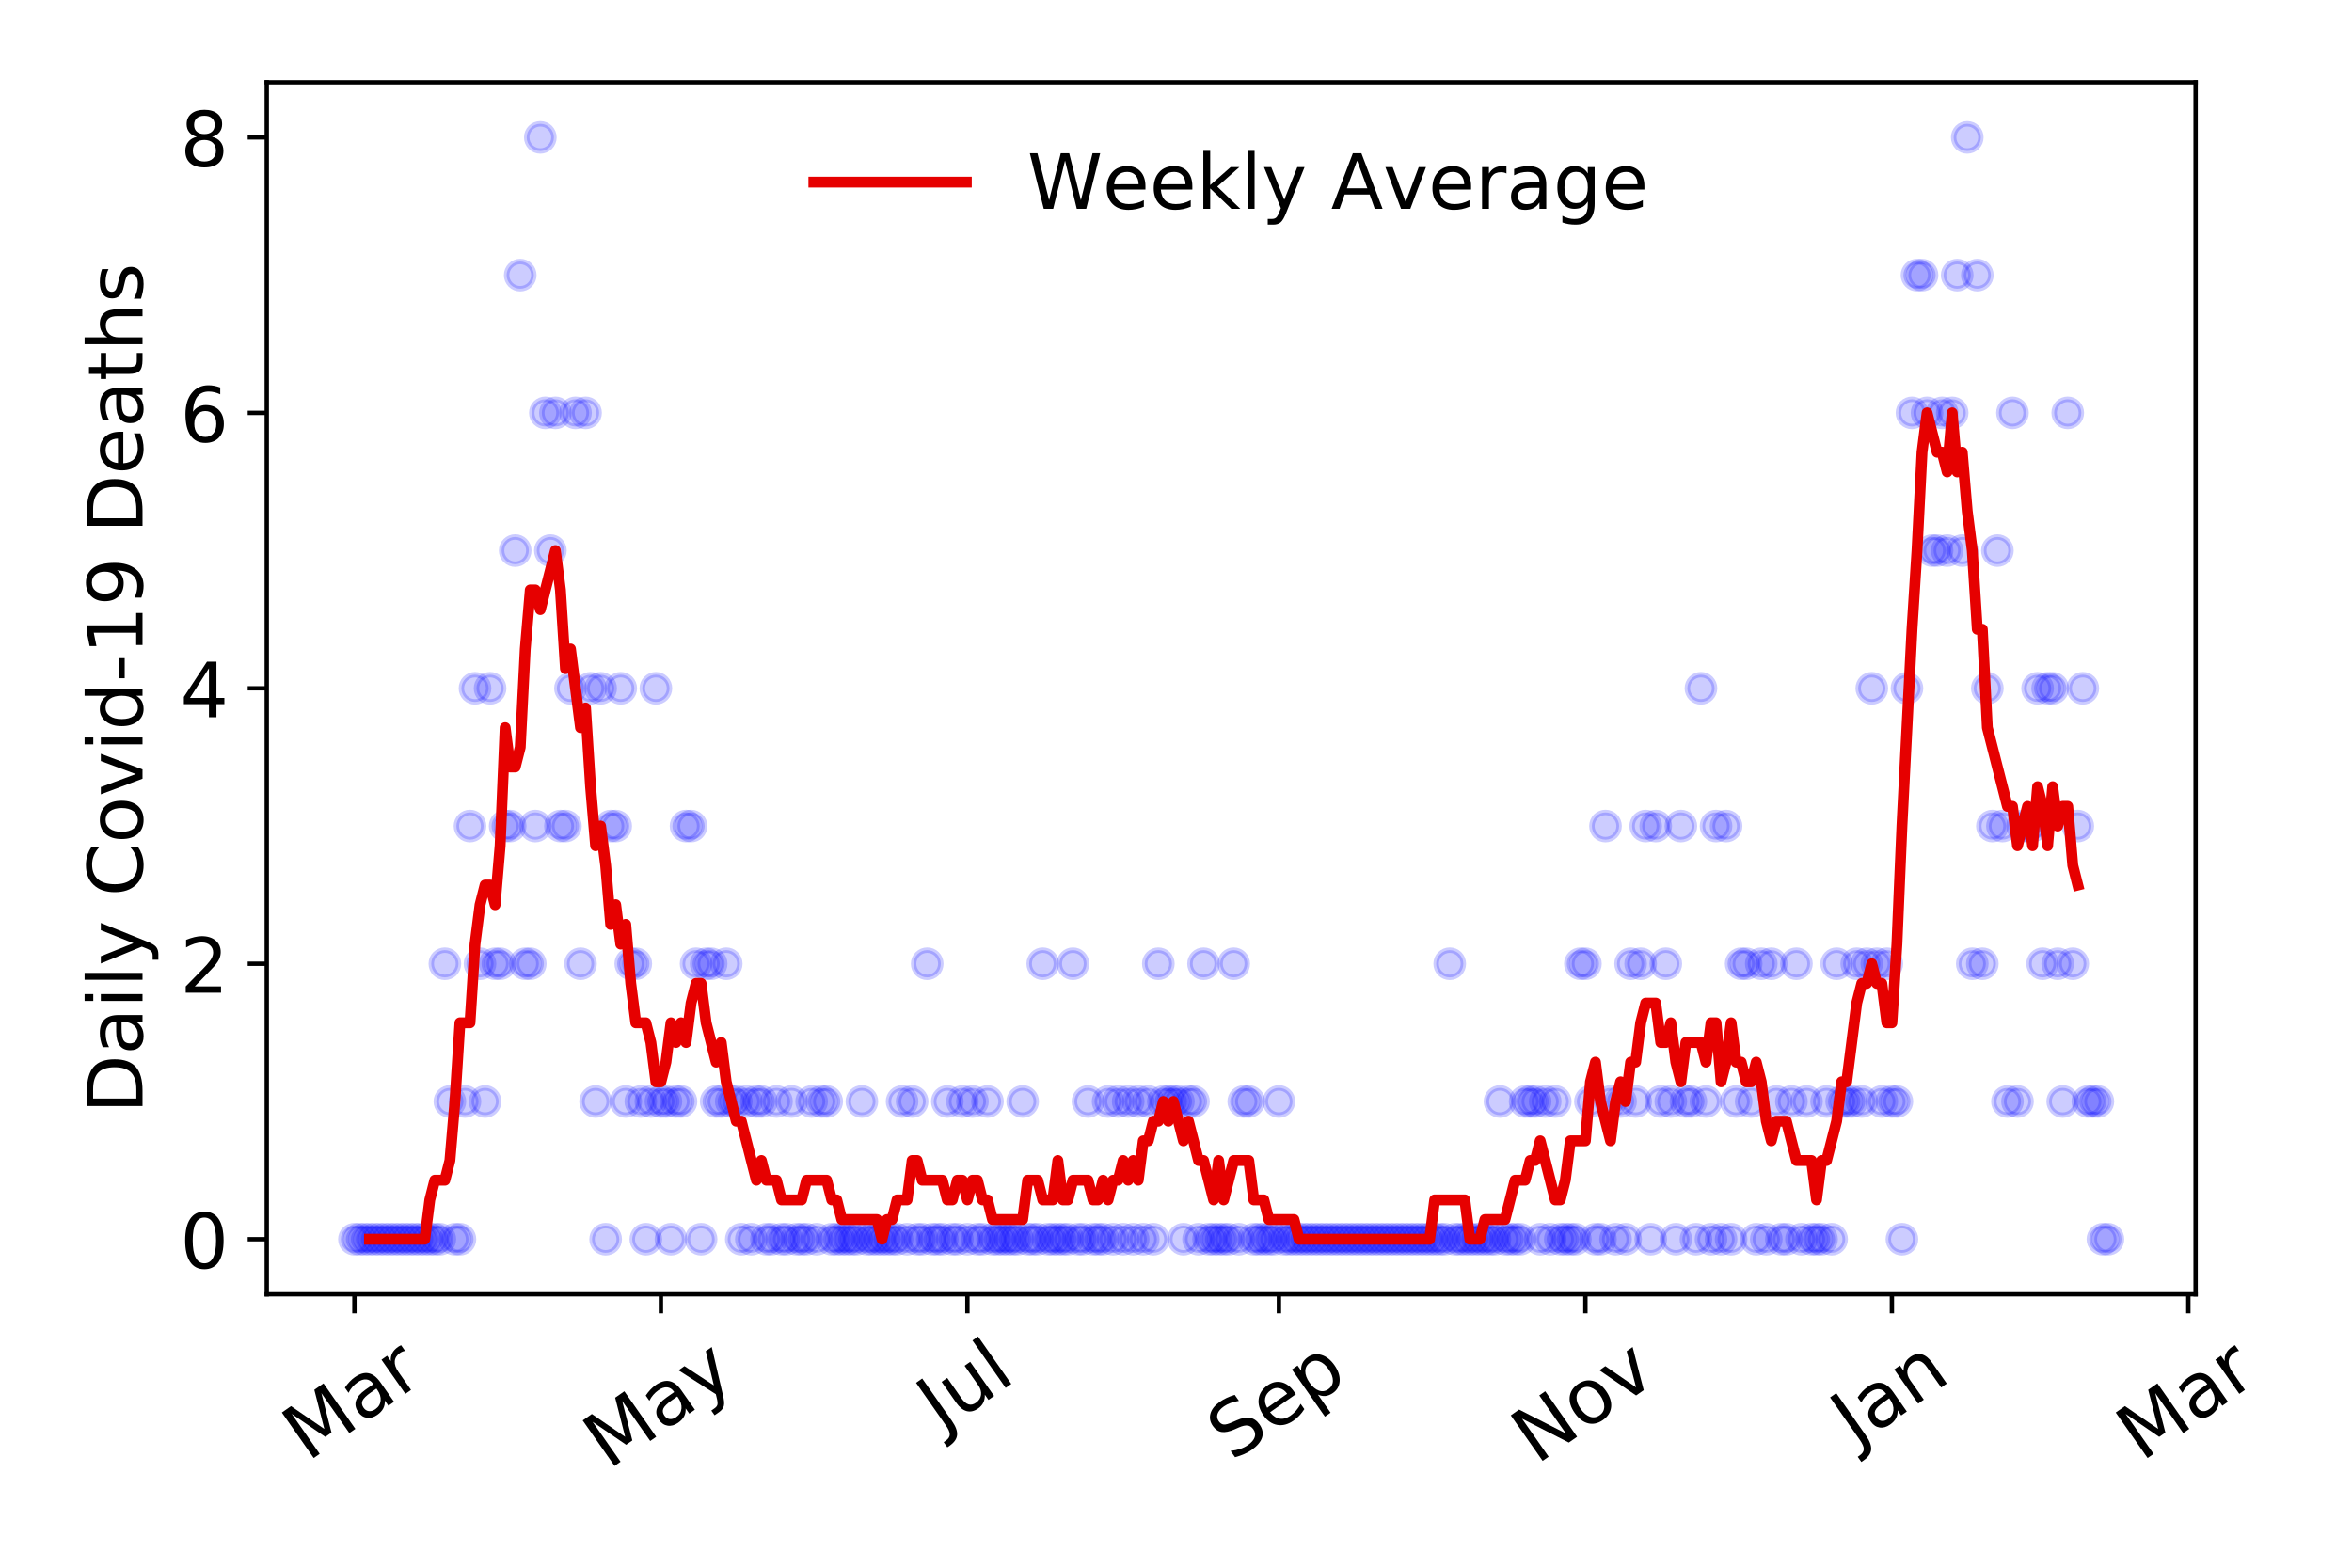 <?xml version="1.0" encoding="utf-8" standalone="no"?>
<!DOCTYPE svg PUBLIC "-//W3C//DTD SVG 1.1//EN"
  "http://www.w3.org/Graphics/SVG/1.1/DTD/svg11.dtd">
<!-- Created with matplotlib (https://matplotlib.org/) -->
<svg height="288pt" version="1.1" viewBox="0 0 432 288" width="432pt" xmlns="http://www.w3.org/2000/svg" xmlns:xlink="http://www.w3.org/1999/xlink">
 <defs>
  <style type="text/css">
*{stroke-linecap:butt;stroke-linejoin:round;}
  </style>
 </defs>
 <g id="figure_1">
  <g id="patch_1">
   <path d="M 0 288 
L 432 288 
L 432 0 
L 0 0 
z
" style="fill:#ffffff;"/>
  </g>
  <g id="axes_1">
   <g id="patch_2">
    <path d="M 48.995 237.778 
L 403.276 237.778 
L 403.276 15.12 
L 48.995 15.12 
z
" style="fill:#ffffff;"/>
   </g>
   <g id="matplotlib.axis_1">
    <g id="xtick_1">
     <g id="line2d_1">
      <defs>
       <path d="M 0 0 
L 0 3.5 
" id="md6961e1e2e" style="stroke:#000000;stroke-width:0.8;"/>
      </defs>
      <g>
       <use style="stroke:#000000;stroke-width:0.8;" x="65.099" xlink:href="#md6961e1e2e" y="237.778"/>
      </g>
     </g>
     <g id="text_1">
      <!-- Mar -->
      <defs>
       <path d="M 9.812 72.906 
L 24.516 72.906 
L 43.109 23.297 
L 61.812 72.906 
L 76.516 72.906 
L 76.516 0 
L 66.891 0 
L 66.891 64.016 
L 48.094 14.016 
L 38.188 14.016 
L 19.391 64.016 
L 19.391 0 
L 9.812 0 
z
" id="DejaVuSans-77"/>
       <path d="M 34.281 27.484 
Q 23.391 27.484 19.188 25 
Q 14.984 22.516 14.984 16.5 
Q 14.984 11.719 18.141 8.906 
Q 21.297 6.109 26.703 6.109 
Q 34.188 6.109 38.703 11.406 
Q 43.219 16.703 43.219 25.484 
L 43.219 27.484 
z
M 52.203 31.203 
L 52.203 0 
L 43.219 0 
L 43.219 8.297 
Q 40.141 3.328 35.547 0.953 
Q 30.953 -1.422 24.312 -1.422 
Q 15.922 -1.422 10.953 3.297 
Q 6 8.016 6 15.922 
Q 6 25.141 12.172 29.828 
Q 18.359 34.516 30.609 34.516 
L 43.219 34.516 
L 43.219 35.406 
Q 43.219 41.609 39.141 45 
Q 35.062 48.391 27.688 48.391 
Q 23 48.391 18.547 47.266 
Q 14.109 46.141 10.016 43.891 
L 10.016 52.203 
Q 14.938 54.109 19.578 55.047 
Q 24.219 56 28.609 56 
Q 40.484 56 46.344 49.844 
Q 52.203 43.703 52.203 31.203 
z
" id="DejaVuSans-97"/>
       <path d="M 41.109 46.297 
Q 39.594 47.172 37.812 47.578 
Q 36.031 48 33.891 48 
Q 26.266 48 22.188 43.047 
Q 18.109 38.094 18.109 28.812 
L 18.109 0 
L 9.078 0 
L 9.078 54.688 
L 18.109 54.688 
L 18.109 46.188 
Q 20.953 51.172 25.484 53.578 
Q 30.031 56 36.531 56 
Q 37.453 56 38.578 55.875 
Q 39.703 55.766 41.062 55.516 
z
" id="DejaVuSans-114"/>
      </defs>
      <g transform="translate(56.496 268.643)rotate(-35)scale(0.14 -0.14)">
       <use xlink:href="#DejaVuSans-77"/>
       <use x="86.279" xlink:href="#DejaVuSans-97"/>
       <use x="147.559" xlink:href="#DejaVuSans-114"/>
      </g>
     </g>
    </g>
    <g id="xtick_2">
     <g id="line2d_2">
      <g>
       <use style="stroke:#000000;stroke-width:0.8;" x="121.392" xlink:href="#md6961e1e2e" y="237.778"/>
      </g>
     </g>
     <g id="text_2">
      <!-- May -->
      <defs>
       <path d="M 32.172 -5.078 
Q 28.375 -14.844 24.75 -17.812 
Q 21.141 -20.797 15.094 -20.797 
L 7.906 -20.797 
L 7.906 -13.281 
L 13.188 -13.281 
Q 16.891 -13.281 18.938 -11.516 
Q 21 -9.766 23.484 -3.219 
L 25.094 0.875 
L 2.984 54.688 
L 12.5 54.688 
L 29.594 11.922 
L 46.688 54.688 
L 56.203 54.688 
z
" id="DejaVuSans-121"/>
      </defs>
      <g transform="translate(111.753 270.094)rotate(-35)scale(0.14 -0.14)">
       <use xlink:href="#DejaVuSans-77"/>
       <use x="86.279" xlink:href="#DejaVuSans-97"/>
       <use x="147.559" xlink:href="#DejaVuSans-121"/>
      </g>
     </g>
    </g>
    <g id="xtick_3">
     <g id="line2d_3">
      <g>
       <use style="stroke:#000000;stroke-width:0.8;" x="177.686" xlink:href="#md6961e1e2e" y="237.778"/>
      </g>
     </g>
     <g id="text_3">
      <!-- Jul -->
      <defs>
       <path d="M 9.812 72.906 
L 19.672 72.906 
L 19.672 5.078 
Q 19.672 -8.109 14.672 -14.062 
Q 9.672 -20.016 -1.422 -20.016 
L -5.172 -20.016 
L -5.172 -11.719 
L -2.094 -11.719 
Q 4.438 -11.719 7.125 -8.047 
Q 9.812 -4.391 9.812 5.078 
z
" id="DejaVuSans-74"/>
       <path d="M 8.5 21.578 
L 8.5 54.688 
L 17.484 54.688 
L 17.484 21.922 
Q 17.484 14.156 20.5 10.266 
Q 23.531 6.391 29.594 6.391 
Q 36.859 6.391 41.078 11.031 
Q 45.312 15.672 45.312 23.688 
L 45.312 54.688 
L 54.297 54.688 
L 54.297 0 
L 45.312 0 
L 45.312 8.406 
Q 42.047 3.422 37.719 1 
Q 33.406 -1.422 27.688 -1.422 
Q 18.266 -1.422 13.375 4.438 
Q 8.5 10.297 8.5 21.578 
z
M 31.109 56 
z
" id="DejaVuSans-117"/>
       <path d="M 9.422 75.984 
L 18.406 75.984 
L 18.406 0 
L 9.422 0 
z
" id="DejaVuSans-108"/>
      </defs>
      <g transform="translate(172.983 263.181)rotate(-35)scale(0.14 -0.14)">
       <use xlink:href="#DejaVuSans-74"/>
       <use x="29.492" xlink:href="#DejaVuSans-117"/>
       <use x="92.871" xlink:href="#DejaVuSans-108"/>
      </g>
     </g>
    </g>
    <g id="xtick_4">
     <g id="line2d_4">
      <g>
       <use style="stroke:#000000;stroke-width:0.8;" x="234.902" xlink:href="#md6961e1e2e" y="237.778"/>
      </g>
     </g>
     <g id="text_4">
      <!-- Sep -->
      <defs>
       <path d="M 53.516 70.516 
L 53.516 60.891 
Q 47.906 63.578 42.922 64.891 
Q 37.938 66.219 33.297 66.219 
Q 25.25 66.219 20.875 63.094 
Q 16.5 59.969 16.5 54.203 
Q 16.5 49.359 19.406 46.891 
Q 22.312 44.438 30.422 42.922 
L 36.375 41.703 
Q 47.406 39.594 52.656 34.297 
Q 57.906 29 57.906 20.125 
Q 57.906 9.516 50.797 4.047 
Q 43.703 -1.422 29.984 -1.422 
Q 24.812 -1.422 18.969 -0.25 
Q 13.141 0.922 6.891 3.219 
L 6.891 13.375 
Q 12.891 10.016 18.656 8.297 
Q 24.422 6.594 29.984 6.594 
Q 38.422 6.594 43.016 9.906 
Q 47.609 13.234 47.609 19.391 
Q 47.609 24.75 44.312 27.781 
Q 41.016 30.812 33.5 32.328 
L 27.484 33.5 
Q 16.453 35.688 11.516 40.375 
Q 6.594 45.062 6.594 53.422 
Q 6.594 63.094 13.406 68.656 
Q 20.219 74.219 32.172 74.219 
Q 37.312 74.219 42.625 73.281 
Q 47.953 72.359 53.516 70.516 
z
" id="DejaVuSans-83"/>
       <path d="M 56.203 29.594 
L 56.203 25.203 
L 14.891 25.203 
Q 15.484 15.922 20.484 11.062 
Q 25.484 6.203 34.422 6.203 
Q 39.594 6.203 44.453 7.469 
Q 49.312 8.734 54.109 11.281 
L 54.109 2.781 
Q 49.266 0.734 44.188 -0.344 
Q 39.109 -1.422 33.891 -1.422 
Q 20.797 -1.422 13.156 6.188 
Q 5.516 13.812 5.516 26.812 
Q 5.516 40.234 12.766 48.109 
Q 20.016 56 32.328 56 
Q 43.359 56 49.781 48.891 
Q 56.203 41.797 56.203 29.594 
z
M 47.219 32.234 
Q 47.125 39.594 43.094 43.984 
Q 39.062 48.391 32.422 48.391 
Q 24.906 48.391 20.391 44.141 
Q 15.875 39.891 15.188 32.172 
z
" id="DejaVuSans-101"/>
       <path d="M 18.109 8.203 
L 18.109 -20.797 
L 9.078 -20.797 
L 9.078 54.688 
L 18.109 54.688 
L 18.109 46.391 
Q 20.953 51.266 25.266 53.625 
Q 29.594 56 35.594 56 
Q 45.562 56 51.781 48.094 
Q 58.016 40.188 58.016 27.297 
Q 58.016 14.406 51.781 6.484 
Q 45.562 -1.422 35.594 -1.422 
Q 29.594 -1.422 25.266 0.953 
Q 20.953 3.328 18.109 8.203 
z
M 48.688 27.297 
Q 48.688 37.203 44.609 42.844 
Q 40.531 48.484 33.406 48.484 
Q 26.266 48.484 22.188 42.844 
Q 18.109 37.203 18.109 27.297 
Q 18.109 17.391 22.188 11.75 
Q 26.266 6.109 33.406 6.109 
Q 40.531 6.109 44.609 11.75 
Q 48.688 17.391 48.688 27.297 
z
" id="DejaVuSans-112"/>
      </defs>
      <g transform="translate(226.31 268.629)rotate(-35)scale(0.14 -0.14)">
       <use xlink:href="#DejaVuSans-83"/>
       <use x="63.477" xlink:href="#DejaVuSans-101"/>
       <use x="125" xlink:href="#DejaVuSans-112"/>
      </g>
     </g>
    </g>
    <g id="xtick_5">
     <g id="line2d_5">
      <g>
       <use style="stroke:#000000;stroke-width:0.8;" x="291.196" xlink:href="#md6961e1e2e" y="237.778"/>
      </g>
     </g>
     <g id="text_5">
      <!-- Nov -->
      <defs>
       <path d="M 9.812 72.906 
L 23.094 72.906 
L 55.422 11.922 
L 55.422 72.906 
L 64.984 72.906 
L 64.984 0 
L 51.703 0 
L 19.391 60.984 
L 19.391 0 
L 9.812 0 
z
" id="DejaVuSans-78"/>
       <path d="M 30.609 48.391 
Q 23.391 48.391 19.188 42.75 
Q 14.984 37.109 14.984 27.297 
Q 14.984 17.484 19.156 11.844 
Q 23.344 6.203 30.609 6.203 
Q 37.797 6.203 41.984 11.859 
Q 46.188 17.531 46.188 27.297 
Q 46.188 37.016 41.984 42.703 
Q 37.797 48.391 30.609 48.391 
z
M 30.609 56 
Q 42.328 56 49.016 48.375 
Q 55.719 40.766 55.719 27.297 
Q 55.719 13.875 49.016 6.219 
Q 42.328 -1.422 30.609 -1.422 
Q 18.844 -1.422 12.172 6.219 
Q 5.516 13.875 5.516 27.297 
Q 5.516 40.766 12.172 48.375 
Q 18.844 56 30.609 56 
z
" id="DejaVuSans-111"/>
       <path d="M 2.984 54.688 
L 12.5 54.688 
L 29.594 8.797 
L 46.688 54.688 
L 56.203 54.688 
L 35.688 0 
L 23.484 0 
z
" id="DejaVuSans-118"/>
      </defs>
      <g transform="translate(282.22 269.166)rotate(-35)scale(0.14 -0.14)">
       <use xlink:href="#DejaVuSans-78"/>
       <use x="74.805" xlink:href="#DejaVuSans-111"/>
       <use x="135.986" xlink:href="#DejaVuSans-118"/>
      </g>
     </g>
    </g>
    <g id="xtick_6">
     <g id="line2d_6">
      <g>
       <use style="stroke:#000000;stroke-width:0.8;" x="347.49" xlink:href="#md6961e1e2e" y="237.778"/>
      </g>
     </g>
     <g id="text_6">
      <!-- Jan -->
      <defs>
       <path d="M 54.891 33.016 
L 54.891 0 
L 45.906 0 
L 45.906 32.719 
Q 45.906 40.484 42.875 44.328 
Q 39.844 48.188 33.797 48.188 
Q 26.516 48.188 22.312 43.547 
Q 18.109 38.922 18.109 30.906 
L 18.109 0 
L 9.078 0 
L 9.078 54.688 
L 18.109 54.688 
L 18.109 46.188 
Q 21.344 51.125 25.703 53.562 
Q 30.078 56 35.797 56 
Q 45.219 56 50.047 50.172 
Q 54.891 44.344 54.891 33.016 
z
" id="DejaVuSans-110"/>
      </defs>
      <g transform="translate(340.866 265.871)rotate(-35)scale(0.14 -0.14)">
       <use xlink:href="#DejaVuSans-74"/>
       <use x="29.492" xlink:href="#DejaVuSans-97"/>
       <use x="90.771" xlink:href="#DejaVuSans-110"/>
      </g>
     </g>
    </g>
    <g id="xtick_7">
     <g id="line2d_7">
      <g>
       <use style="stroke:#000000;stroke-width:0.8;" x="401.938" xlink:href="#md6961e1e2e" y="237.778"/>
      </g>
     </g>
     <g id="text_7">
      <!-- Mar -->
      <g transform="translate(393.335 268.643)rotate(-35)scale(0.14 -0.14)">
       <use xlink:href="#DejaVuSans-77"/>
       <use x="86.279" xlink:href="#DejaVuSans-97"/>
       <use x="147.559" xlink:href="#DejaVuSans-114"/>
      </g>
     </g>
    </g>
   </g>
   <g id="matplotlib.axis_2">
    <g id="ytick_1">
     <g id="line2d_8">
      <defs>
       <path d="M 0 0 
L -3.5 0 
" id="m8e9cf77a80" style="stroke:#000000;stroke-width:0.8;"/>
      </defs>
      <g>
       <use style="stroke:#000000;stroke-width:0.8;" x="48.995" xlink:href="#m8e9cf77a80" y="227.657"/>
      </g>
     </g>
     <g id="text_8">
      <!-- 0 -->
      <defs>
       <path d="M 31.781 66.406 
Q 24.172 66.406 20.328 58.906 
Q 16.5 51.422 16.5 36.375 
Q 16.5 21.391 20.328 13.891 
Q 24.172 6.391 31.781 6.391 
Q 39.453 6.391 43.281 13.891 
Q 47.125 21.391 47.125 36.375 
Q 47.125 51.422 43.281 58.906 
Q 39.453 66.406 31.781 66.406 
z
M 31.781 74.219 
Q 44.047 74.219 50.516 64.516 
Q 56.984 54.828 56.984 36.375 
Q 56.984 17.969 50.516 8.266 
Q 44.047 -1.422 31.781 -1.422 
Q 19.531 -1.422 13.062 8.266 
Q 6.594 17.969 6.594 36.375 
Q 6.594 54.828 13.062 64.516 
Q 19.531 74.219 31.781 74.219 
z
" id="DejaVuSans-48"/>
      </defs>
      <g transform="translate(33.087 232.976)scale(0.14 -0.14)">
       <use xlink:href="#DejaVuSans-48"/>
      </g>
     </g>
    </g>
    <g id="ytick_2">
     <g id="line2d_9">
      <g>
       <use style="stroke:#000000;stroke-width:0.8;" x="48.995" xlink:href="#m8e9cf77a80" y="177.053"/>
      </g>
     </g>
     <g id="text_9">
      <!-- 2 -->
      <defs>
       <path d="M 19.188 8.297 
L 53.609 8.297 
L 53.609 0 
L 7.328 0 
L 7.328 8.297 
Q 12.938 14.109 22.625 23.891 
Q 32.328 33.688 34.812 36.531 
Q 39.547 41.844 41.422 45.531 
Q 43.312 49.219 43.312 52.781 
Q 43.312 58.594 39.234 62.25 
Q 35.156 65.922 28.609 65.922 
Q 23.969 65.922 18.812 64.312 
Q 13.672 62.703 7.812 59.422 
L 7.812 69.391 
Q 13.766 71.781 18.938 73 
Q 24.125 74.219 28.422 74.219 
Q 39.75 74.219 46.484 68.547 
Q 53.219 62.891 53.219 53.422 
Q 53.219 48.922 51.531 44.891 
Q 49.859 40.875 45.406 35.406 
Q 44.188 33.984 37.641 27.219 
Q 31.109 20.453 19.188 8.297 
z
" id="DejaVuSans-50"/>
      </defs>
      <g transform="translate(33.087 182.372)scale(0.14 -0.14)">
       <use xlink:href="#DejaVuSans-50"/>
      </g>
     </g>
    </g>
    <g id="ytick_3">
     <g id="line2d_10">
      <g>
       <use style="stroke:#000000;stroke-width:0.8;" x="48.995" xlink:href="#m8e9cf77a80" y="126.449"/>
      </g>
     </g>
     <g id="text_10">
      <!-- 4 -->
      <defs>
       <path d="M 37.797 64.312 
L 12.891 25.391 
L 37.797 25.391 
z
M 35.203 72.906 
L 47.609 72.906 
L 47.609 25.391 
L 58.016 25.391 
L 58.016 17.188 
L 47.609 17.188 
L 47.609 0 
L 37.797 0 
L 37.797 17.188 
L 4.891 17.188 
L 4.891 26.703 
z
" id="DejaVuSans-52"/>
      </defs>
      <g transform="translate(33.087 131.768)scale(0.14 -0.14)">
       <use xlink:href="#DejaVuSans-52"/>
      </g>
     </g>
    </g>
    <g id="ytick_4">
     <g id="line2d_11">
      <g>
       <use style="stroke:#000000;stroke-width:0.8;" x="48.995" xlink:href="#m8e9cf77a80" y="75.845"/>
      </g>
     </g>
     <g id="text_11">
      <!-- 6 -->
      <defs>
       <path d="M 33.016 40.375 
Q 26.375 40.375 22.484 35.828 
Q 18.609 31.297 18.609 23.391 
Q 18.609 15.531 22.484 10.953 
Q 26.375 6.391 33.016 6.391 
Q 39.656 6.391 43.531 10.953 
Q 47.406 15.531 47.406 23.391 
Q 47.406 31.297 43.531 35.828 
Q 39.656 40.375 33.016 40.375 
z
M 52.594 71.297 
L 52.594 62.312 
Q 48.875 64.062 45.094 64.984 
Q 41.312 65.922 37.594 65.922 
Q 27.828 65.922 22.672 59.328 
Q 17.531 52.734 16.797 39.406 
Q 19.672 43.656 24.016 45.922 
Q 28.375 48.188 33.594 48.188 
Q 44.578 48.188 50.953 41.516 
Q 57.328 34.859 57.328 23.391 
Q 57.328 12.156 50.688 5.359 
Q 44.047 -1.422 33.016 -1.422 
Q 20.359 -1.422 13.672 8.266 
Q 6.984 17.969 6.984 36.375 
Q 6.984 53.656 15.188 63.938 
Q 23.391 74.219 37.203 74.219 
Q 40.922 74.219 44.703 73.484 
Q 48.484 72.75 52.594 71.297 
z
" id="DejaVuSans-54"/>
      </defs>
      <g transform="translate(33.087 81.164)scale(0.14 -0.14)">
       <use xlink:href="#DejaVuSans-54"/>
      </g>
     </g>
    </g>
    <g id="ytick_5">
     <g id="line2d_12">
      <g>
       <use style="stroke:#000000;stroke-width:0.8;" x="48.995" xlink:href="#m8e9cf77a80" y="25.241"/>
      </g>
     </g>
     <g id="text_12">
      <!-- 8 -->
      <defs>
       <path d="M 31.781 34.625 
Q 24.75 34.625 20.719 30.859 
Q 16.703 27.094 16.703 20.516 
Q 16.703 13.922 20.719 10.156 
Q 24.75 6.391 31.781 6.391 
Q 38.812 6.391 42.859 10.172 
Q 46.922 13.969 46.922 20.516 
Q 46.922 27.094 42.891 30.859 
Q 38.875 34.625 31.781 34.625 
z
M 21.922 38.812 
Q 15.578 40.375 12.031 44.719 
Q 8.5 49.078 8.5 55.328 
Q 8.5 64.062 14.719 69.141 
Q 20.953 74.219 31.781 74.219 
Q 42.672 74.219 48.875 69.141 
Q 55.078 64.062 55.078 55.328 
Q 55.078 49.078 51.531 44.719 
Q 48 40.375 41.703 38.812 
Q 48.828 37.156 52.797 32.312 
Q 56.781 27.484 56.781 20.516 
Q 56.781 9.906 50.312 4.234 
Q 43.844 -1.422 31.781 -1.422 
Q 19.734 -1.422 13.25 4.234 
Q 6.781 9.906 6.781 20.516 
Q 6.781 27.484 10.781 32.312 
Q 14.797 37.156 21.922 38.812 
z
M 18.312 54.391 
Q 18.312 48.734 21.844 45.562 
Q 25.391 42.391 31.781 42.391 
Q 38.141 42.391 41.719 45.562 
Q 45.312 48.734 45.312 54.391 
Q 45.312 60.062 41.719 63.234 
Q 38.141 66.406 31.781 66.406 
Q 25.391 66.406 21.844 63.234 
Q 18.312 60.062 18.312 54.391 
z
" id="DejaVuSans-56"/>
      </defs>
      <g transform="translate(33.087 30.56)scale(0.14 -0.14)">
       <use xlink:href="#DejaVuSans-56"/>
      </g>
     </g>
    </g>
    <g id="text_13">
     <!-- Daily Covid-19 Deaths -->
     <defs>
      <path d="M 19.672 64.797 
L 19.672 8.109 
L 31.594 8.109 
Q 46.688 8.109 53.688 14.938 
Q 60.688 21.781 60.688 36.531 
Q 60.688 51.172 53.688 57.984 
Q 46.688 64.797 31.594 64.797 
z
M 9.812 72.906 
L 30.078 72.906 
Q 51.266 72.906 61.172 64.094 
Q 71.094 55.281 71.094 36.531 
Q 71.094 17.672 61.125 8.828 
Q 51.172 0 30.078 0 
L 9.812 0 
z
" id="DejaVuSans-68"/>
      <path d="M 9.422 54.688 
L 18.406 54.688 
L 18.406 0 
L 9.422 0 
z
M 9.422 75.984 
L 18.406 75.984 
L 18.406 64.594 
L 9.422 64.594 
z
" id="DejaVuSans-105"/>
      <path id="DejaVuSans-32"/>
      <path d="M 64.406 67.281 
L 64.406 56.891 
Q 59.422 61.531 53.781 63.812 
Q 48.141 66.109 41.797 66.109 
Q 29.297 66.109 22.656 58.469 
Q 16.016 50.828 16.016 36.375 
Q 16.016 21.969 22.656 14.328 
Q 29.297 6.688 41.797 6.688 
Q 48.141 6.688 53.781 8.984 
Q 59.422 11.281 64.406 15.922 
L 64.406 5.609 
Q 59.234 2.094 53.438 0.328 
Q 47.656 -1.422 41.219 -1.422 
Q 24.656 -1.422 15.125 8.703 
Q 5.609 18.844 5.609 36.375 
Q 5.609 53.953 15.125 64.078 
Q 24.656 74.219 41.219 74.219 
Q 47.75 74.219 53.531 72.484 
Q 59.328 70.75 64.406 67.281 
z
" id="DejaVuSans-67"/>
      <path d="M 45.406 46.391 
L 45.406 75.984 
L 54.391 75.984 
L 54.391 0 
L 45.406 0 
L 45.406 8.203 
Q 42.578 3.328 38.25 0.953 
Q 33.938 -1.422 27.875 -1.422 
Q 17.969 -1.422 11.734 6.484 
Q 5.516 14.406 5.516 27.297 
Q 5.516 40.188 11.734 48.094 
Q 17.969 56 27.875 56 
Q 33.938 56 38.25 53.625 
Q 42.578 51.266 45.406 46.391 
z
M 14.797 27.297 
Q 14.797 17.391 18.875 11.75 
Q 22.953 6.109 30.078 6.109 
Q 37.203 6.109 41.297 11.75 
Q 45.406 17.391 45.406 27.297 
Q 45.406 37.203 41.297 42.844 
Q 37.203 48.484 30.078 48.484 
Q 22.953 48.484 18.875 42.844 
Q 14.797 37.203 14.797 27.297 
z
" id="DejaVuSans-100"/>
      <path d="M 4.891 31.391 
L 31.203 31.391 
L 31.203 23.391 
L 4.891 23.391 
z
" id="DejaVuSans-45"/>
      <path d="M 12.406 8.297 
L 28.516 8.297 
L 28.516 63.922 
L 10.984 60.406 
L 10.984 69.391 
L 28.422 72.906 
L 38.281 72.906 
L 38.281 8.297 
L 54.391 8.297 
L 54.391 0 
L 12.406 0 
z
" id="DejaVuSans-49"/>
      <path d="M 10.984 1.516 
L 10.984 10.5 
Q 14.703 8.734 18.5 7.812 
Q 22.312 6.891 25.984 6.891 
Q 35.75 6.891 40.891 13.453 
Q 46.047 20.016 46.781 33.406 
Q 43.953 29.203 39.594 26.953 
Q 35.25 24.703 29.984 24.703 
Q 19.047 24.703 12.672 31.312 
Q 6.297 37.938 6.297 49.422 
Q 6.297 60.641 12.938 67.422 
Q 19.578 74.219 30.609 74.219 
Q 43.266 74.219 49.922 64.516 
Q 56.594 54.828 56.594 36.375 
Q 56.594 19.141 48.406 8.859 
Q 40.234 -1.422 26.422 -1.422 
Q 22.703 -1.422 18.891 -0.688 
Q 15.094 0.047 10.984 1.516 
z
M 30.609 32.422 
Q 37.25 32.422 41.125 36.953 
Q 45.016 41.5 45.016 49.422 
Q 45.016 57.281 41.125 61.844 
Q 37.25 66.406 30.609 66.406 
Q 23.969 66.406 20.094 61.844 
Q 16.219 57.281 16.219 49.422 
Q 16.219 41.5 20.094 36.953 
Q 23.969 32.422 30.609 32.422 
z
" id="DejaVuSans-57"/>
      <path d="M 18.312 70.219 
L 18.312 54.688 
L 36.812 54.688 
L 36.812 47.703 
L 18.312 47.703 
L 18.312 18.016 
Q 18.312 11.328 20.141 9.422 
Q 21.969 7.516 27.594 7.516 
L 36.812 7.516 
L 36.812 0 
L 27.594 0 
Q 17.188 0 13.234 3.875 
Q 9.281 7.766 9.281 18.016 
L 9.281 47.703 
L 2.688 47.703 
L 2.688 54.688 
L 9.281 54.688 
L 9.281 70.219 
z
" id="DejaVuSans-116"/>
      <path d="M 54.891 33.016 
L 54.891 0 
L 45.906 0 
L 45.906 32.719 
Q 45.906 40.484 42.875 44.328 
Q 39.844 48.188 33.797 48.188 
Q 26.516 48.188 22.312 43.547 
Q 18.109 38.922 18.109 30.906 
L 18.109 0 
L 9.078 0 
L 9.078 75.984 
L 18.109 75.984 
L 18.109 46.188 
Q 21.344 51.125 25.703 53.562 
Q 30.078 56 35.797 56 
Q 45.219 56 50.047 50.172 
Q 54.891 44.344 54.891 33.016 
z
" id="DejaVuSans-104"/>
      <path d="M 44.281 53.078 
L 44.281 44.578 
Q 40.484 46.531 36.375 47.5 
Q 32.281 48.484 27.875 48.484 
Q 21.188 48.484 17.844 46.438 
Q 14.5 44.391 14.5 40.281 
Q 14.5 37.156 16.891 35.375 
Q 19.281 33.594 26.516 31.984 
L 29.594 31.297 
Q 39.156 29.25 43.188 25.516 
Q 47.219 21.781 47.219 15.094 
Q 47.219 7.469 41.188 3.016 
Q 35.156 -1.422 24.609 -1.422 
Q 20.219 -1.422 15.453 -0.562 
Q 10.688 0.297 5.422 2 
L 5.422 11.281 
Q 10.406 8.688 15.234 7.391 
Q 20.062 6.109 24.812 6.109 
Q 31.156 6.109 34.562 8.281 
Q 37.984 10.453 37.984 14.406 
Q 37.984 18.062 35.516 20.016 
Q 33.062 21.969 24.703 23.781 
L 21.578 24.516 
Q 13.234 26.266 9.516 29.906 
Q 5.812 33.547 5.812 39.891 
Q 5.812 47.609 11.281 51.797 
Q 16.75 56 26.812 56 
Q 31.781 56 36.172 55.266 
Q 40.578 54.547 44.281 53.078 
z
" id="DejaVuSans-115"/>
     </defs>
     <g transform="translate(26.176 204.56)rotate(-90)scale(0.14 -0.14)">
      <use xlink:href="#DejaVuSans-68"/>
      <use x="77.002" xlink:href="#DejaVuSans-97"/>
      <use x="138.281" xlink:href="#DejaVuSans-105"/>
      <use x="166.064" xlink:href="#DejaVuSans-108"/>
      <use x="193.848" xlink:href="#DejaVuSans-121"/>
      <use x="253.027" xlink:href="#DejaVuSans-32"/>
      <use x="284.814" xlink:href="#DejaVuSans-67"/>
      <use x="354.639" xlink:href="#DejaVuSans-111"/>
      <use x="415.82" xlink:href="#DejaVuSans-118"/>
      <use x="475" xlink:href="#DejaVuSans-105"/>
      <use x="502.783" xlink:href="#DejaVuSans-100"/>
      <use x="566.26" xlink:href="#DejaVuSans-45"/>
      <use x="602.344" xlink:href="#DejaVuSans-49"/>
      <use x="665.967" xlink:href="#DejaVuSans-57"/>
      <use x="729.59" xlink:href="#DejaVuSans-32"/>
      <use x="761.377" xlink:href="#DejaVuSans-68"/>
      <use x="838.379" xlink:href="#DejaVuSans-101"/>
      <use x="899.902" xlink:href="#DejaVuSans-97"/>
      <use x="961.182" xlink:href="#DejaVuSans-116"/>
      <use x="1000.391" xlink:href="#DejaVuSans-104"/>
      <use x="1063.77" xlink:href="#DejaVuSans-115"/>
     </g>
    </g>
   </g>
   <g id="line2d_13">
    <defs>
     <path d="M 0 2.5 
C 0.663 2.5 1.299 2.237 1.768 1.768 
C 2.237 1.299 2.5 0.663 2.5 0 
C 2.5 -0.663 2.237 -1.299 1.768 -1.768 
C 1.299 -2.237 0.663 -2.5 0 -2.5 
C -0.663 -2.5 -1.299 -2.237 -1.768 -1.768 
C -2.237 -1.299 -2.5 -0.663 -2.5 0 
C -2.5 0.663 -2.237 1.299 -1.768 1.768 
C -1.299 2.237 -0.663 2.5 0 2.5 
z
" id="m5a46a09c75" style="stroke:#0000ff;stroke-opacity:0.2;"/>
    </defs>
    <g clip-path="url(#p7e3ba5bc91)">
     <use style="fill:#0000ff;fill-opacity:0.2;stroke:#0000ff;stroke-opacity:0.2;" x="65.099" xlink:href="#m5a46a09c75" y="227.657"/>
     <use style="fill:#0000ff;fill-opacity:0.2;stroke:#0000ff;stroke-opacity:0.2;" x="66.022" xlink:href="#m5a46a09c75" y="227.657"/>
     <use style="fill:#0000ff;fill-opacity:0.2;stroke:#0000ff;stroke-opacity:0.2;" x="66.944" xlink:href="#m5a46a09c75" y="227.657"/>
     <use style="fill:#0000ff;fill-opacity:0.2;stroke:#0000ff;stroke-opacity:0.2;" x="67.867" xlink:href="#m5a46a09c75" y="227.657"/>
     <use style="fill:#0000ff;fill-opacity:0.2;stroke:#0000ff;stroke-opacity:0.2;" x="68.79" xlink:href="#m5a46a09c75" y="227.657"/>
     <use style="fill:#0000ff;fill-opacity:0.2;stroke:#0000ff;stroke-opacity:0.2;" x="69.713" xlink:href="#m5a46a09c75" y="227.657"/>
     <use style="fill:#0000ff;fill-opacity:0.2;stroke:#0000ff;stroke-opacity:0.2;" x="70.636" xlink:href="#m5a46a09c75" y="227.657"/>
     <use style="fill:#0000ff;fill-opacity:0.2;stroke:#0000ff;stroke-opacity:0.2;" x="71.559" xlink:href="#m5a46a09c75" y="227.657"/>
     <use style="fill:#0000ff;fill-opacity:0.2;stroke:#0000ff;stroke-opacity:0.2;" x="72.481" xlink:href="#m5a46a09c75" y="227.657"/>
     <use style="fill:#0000ff;fill-opacity:0.2;stroke:#0000ff;stroke-opacity:0.2;" x="73.404" xlink:href="#m5a46a09c75" y="227.657"/>
     <use style="fill:#0000ff;fill-opacity:0.2;stroke:#0000ff;stroke-opacity:0.2;" x="74.327" xlink:href="#m5a46a09c75" y="227.657"/>
     <use style="fill:#0000ff;fill-opacity:0.2;stroke:#0000ff;stroke-opacity:0.2;" x="75.25" xlink:href="#m5a46a09c75" y="227.657"/>
     <use style="fill:#0000ff;fill-opacity:0.2;stroke:#0000ff;stroke-opacity:0.2;" x="76.173" xlink:href="#m5a46a09c75" y="227.657"/>
     <use style="fill:#0000ff;fill-opacity:0.2;stroke:#0000ff;stroke-opacity:0.2;" x="77.096" xlink:href="#m5a46a09c75" y="227.657"/>
     <use style="fill:#0000ff;fill-opacity:0.2;stroke:#0000ff;stroke-opacity:0.2;" x="78.019" xlink:href="#m5a46a09c75" y="227.657"/>
     <use style="fill:#0000ff;fill-opacity:0.2;stroke:#0000ff;stroke-opacity:0.2;" x="78.941" xlink:href="#m5a46a09c75" y="227.657"/>
     <use style="fill:#0000ff;fill-opacity:0.2;stroke:#0000ff;stroke-opacity:0.2;" x="79.864" xlink:href="#m5a46a09c75" y="227.657"/>
     <use style="fill:#0000ff;fill-opacity:0.2;stroke:#0000ff;stroke-opacity:0.2;" x="80.787" xlink:href="#m5a46a09c75" y="227.657"/>
     <use style="fill:#0000ff;fill-opacity:0.2;stroke:#0000ff;stroke-opacity:0.2;" x="81.71" xlink:href="#m5a46a09c75" y="177.053"/>
     <use style="fill:#0000ff;fill-opacity:0.2;stroke:#0000ff;stroke-opacity:0.2;" x="82.633" xlink:href="#m5a46a09c75" y="202.355"/>
     <use style="fill:#0000ff;fill-opacity:0.2;stroke:#0000ff;stroke-opacity:0.2;" x="83.556" xlink:href="#m5a46a09c75" y="227.657"/>
     <use style="fill:#0000ff;fill-opacity:0.2;stroke:#0000ff;stroke-opacity:0.2;" x="84.478" xlink:href="#m5a46a09c75" y="227.657"/>
     <use style="fill:#0000ff;fill-opacity:0.2;stroke:#0000ff;stroke-opacity:0.2;" x="85.401" xlink:href="#m5a46a09c75" y="202.355"/>
     <use style="fill:#0000ff;fill-opacity:0.2;stroke:#0000ff;stroke-opacity:0.2;" x="86.324" xlink:href="#m5a46a09c75" y="151.751"/>
     <use style="fill:#0000ff;fill-opacity:0.2;stroke:#0000ff;stroke-opacity:0.2;" x="87.247" xlink:href="#m5a46a09c75" y="126.449"/>
     <use style="fill:#0000ff;fill-opacity:0.2;stroke:#0000ff;stroke-opacity:0.2;" x="88.17" xlink:href="#m5a46a09c75" y="177.053"/>
     <use style="fill:#0000ff;fill-opacity:0.2;stroke:#0000ff;stroke-opacity:0.2;" x="89.093" xlink:href="#m5a46a09c75" y="202.355"/>
     <use style="fill:#0000ff;fill-opacity:0.2;stroke:#0000ff;stroke-opacity:0.2;" x="90.016" xlink:href="#m5a46a09c75" y="126.449"/>
     <use style="fill:#0000ff;fill-opacity:0.2;stroke:#0000ff;stroke-opacity:0.2;" x="90.938" xlink:href="#m5a46a09c75" y="177.053"/>
     <use style="fill:#0000ff;fill-opacity:0.2;stroke:#0000ff;stroke-opacity:0.2;" x="91.861" xlink:href="#m5a46a09c75" y="177.053"/>
     <use style="fill:#0000ff;fill-opacity:0.2;stroke:#0000ff;stroke-opacity:0.2;" x="92.784" xlink:href="#m5a46a09c75" y="151.751"/>
     <use style="fill:#0000ff;fill-opacity:0.2;stroke:#0000ff;stroke-opacity:0.2;" x="93.707" xlink:href="#m5a46a09c75" y="151.751"/>
     <use style="fill:#0000ff;fill-opacity:0.2;stroke:#0000ff;stroke-opacity:0.2;" x="94.63" xlink:href="#m5a46a09c75" y="101.147"/>
     <use style="fill:#0000ff;fill-opacity:0.2;stroke:#0000ff;stroke-opacity:0.2;" x="95.553" xlink:href="#m5a46a09c75" y="50.543"/>
     <use style="fill:#0000ff;fill-opacity:0.2;stroke:#0000ff;stroke-opacity:0.2;" x="96.475" xlink:href="#m5a46a09c75" y="177.053"/>
     <use style="fill:#0000ff;fill-opacity:0.2;stroke:#0000ff;stroke-opacity:0.2;" x="97.398" xlink:href="#m5a46a09c75" y="177.053"/>
     <use style="fill:#0000ff;fill-opacity:0.2;stroke:#0000ff;stroke-opacity:0.2;" x="98.321" xlink:href="#m5a46a09c75" y="151.751"/>
     <use style="fill:#0000ff;fill-opacity:0.2;stroke:#0000ff;stroke-opacity:0.2;" x="99.244" xlink:href="#m5a46a09c75" y="25.241"/>
     <use style="fill:#0000ff;fill-opacity:0.2;stroke:#0000ff;stroke-opacity:0.2;" x="100.167" xlink:href="#m5a46a09c75" y="75.845"/>
     <use style="fill:#0000ff;fill-opacity:0.2;stroke:#0000ff;stroke-opacity:0.2;" x="101.09" xlink:href="#m5a46a09c75" y="101.147"/>
     <use style="fill:#0000ff;fill-opacity:0.2;stroke:#0000ff;stroke-opacity:0.2;" x="102.013" xlink:href="#m5a46a09c75" y="75.845"/>
     <use style="fill:#0000ff;fill-opacity:0.2;stroke:#0000ff;stroke-opacity:0.2;" x="102.935" xlink:href="#m5a46a09c75" y="151.751"/>
     <use style="fill:#0000ff;fill-opacity:0.2;stroke:#0000ff;stroke-opacity:0.2;" x="103.858" xlink:href="#m5a46a09c75" y="151.751"/>
     <use style="fill:#0000ff;fill-opacity:0.2;stroke:#0000ff;stroke-opacity:0.2;" x="104.781" xlink:href="#m5a46a09c75" y="126.449"/>
     <use style="fill:#0000ff;fill-opacity:0.2;stroke:#0000ff;stroke-opacity:0.2;" x="105.704" xlink:href="#m5a46a09c75" y="75.845"/>
     <use style="fill:#0000ff;fill-opacity:0.2;stroke:#0000ff;stroke-opacity:0.2;" x="106.627" xlink:href="#m5a46a09c75" y="177.053"/>
     <use style="fill:#0000ff;fill-opacity:0.2;stroke:#0000ff;stroke-opacity:0.2;" x="107.55" xlink:href="#m5a46a09c75" y="75.845"/>
     <use style="fill:#0000ff;fill-opacity:0.2;stroke:#0000ff;stroke-opacity:0.2;" x="108.472" xlink:href="#m5a46a09c75" y="126.449"/>
     <use style="fill:#0000ff;fill-opacity:0.2;stroke:#0000ff;stroke-opacity:0.2;" x="109.395" xlink:href="#m5a46a09c75" y="202.355"/>
     <use style="fill:#0000ff;fill-opacity:0.2;stroke:#0000ff;stroke-opacity:0.2;" x="110.318" xlink:href="#m5a46a09c75" y="126.449"/>
     <use style="fill:#0000ff;fill-opacity:0.2;stroke:#0000ff;stroke-opacity:0.2;" x="111.241" xlink:href="#m5a46a09c75" y="227.657"/>
     <use style="fill:#0000ff;fill-opacity:0.2;stroke:#0000ff;stroke-opacity:0.2;" x="112.164" xlink:href="#m5a46a09c75" y="151.751"/>
     <use style="fill:#0000ff;fill-opacity:0.2;stroke:#0000ff;stroke-opacity:0.2;" x="113.087" xlink:href="#m5a46a09c75" y="151.751"/>
     <use style="fill:#0000ff;fill-opacity:0.2;stroke:#0000ff;stroke-opacity:0.2;" x="114.01" xlink:href="#m5a46a09c75" y="126.449"/>
     <use style="fill:#0000ff;fill-opacity:0.2;stroke:#0000ff;stroke-opacity:0.2;" x="114.932" xlink:href="#m5a46a09c75" y="202.355"/>
     <use style="fill:#0000ff;fill-opacity:0.2;stroke:#0000ff;stroke-opacity:0.2;" x="115.855" xlink:href="#m5a46a09c75" y="177.053"/>
     <use style="fill:#0000ff;fill-opacity:0.2;stroke:#0000ff;stroke-opacity:0.2;" x="116.778" xlink:href="#m5a46a09c75" y="177.053"/>
     <use style="fill:#0000ff;fill-opacity:0.2;stroke:#0000ff;stroke-opacity:0.2;" x="117.701" xlink:href="#m5a46a09c75" y="202.355"/>
     <use style="fill:#0000ff;fill-opacity:0.2;stroke:#0000ff;stroke-opacity:0.2;" x="118.624" xlink:href="#m5a46a09c75" y="227.657"/>
     <use style="fill:#0000ff;fill-opacity:0.2;stroke:#0000ff;stroke-opacity:0.2;" x="119.547" xlink:href="#m5a46a09c75" y="202.355"/>
     <use style="fill:#0000ff;fill-opacity:0.2;stroke:#0000ff;stroke-opacity:0.2;" x="120.469" xlink:href="#m5a46a09c75" y="126.449"/>
     <use style="fill:#0000ff;fill-opacity:0.2;stroke:#0000ff;stroke-opacity:0.2;" x="121.392" xlink:href="#m5a46a09c75" y="202.355"/>
     <use style="fill:#0000ff;fill-opacity:0.2;stroke:#0000ff;stroke-opacity:0.2;" x="122.315" xlink:href="#m5a46a09c75" y="202.355"/>
     <use style="fill:#0000ff;fill-opacity:0.2;stroke:#0000ff;stroke-opacity:0.2;" x="123.238" xlink:href="#m5a46a09c75" y="227.657"/>
     <use style="fill:#0000ff;fill-opacity:0.2;stroke:#0000ff;stroke-opacity:0.2;" x="124.161" xlink:href="#m5a46a09c75" y="202.355"/>
     <use style="fill:#0000ff;fill-opacity:0.2;stroke:#0000ff;stroke-opacity:0.2;" x="125.084" xlink:href="#m5a46a09c75" y="202.355"/>
     <use style="fill:#0000ff;fill-opacity:0.2;stroke:#0000ff;stroke-opacity:0.2;" x="126.007" xlink:href="#m5a46a09c75" y="151.751"/>
     <use style="fill:#0000ff;fill-opacity:0.2;stroke:#0000ff;stroke-opacity:0.2;" x="126.929" xlink:href="#m5a46a09c75" y="151.751"/>
     <use style="fill:#0000ff;fill-opacity:0.2;stroke:#0000ff;stroke-opacity:0.2;" x="127.852" xlink:href="#m5a46a09c75" y="177.053"/>
     <use style="fill:#0000ff;fill-opacity:0.2;stroke:#0000ff;stroke-opacity:0.2;" x="128.775" xlink:href="#m5a46a09c75" y="227.657"/>
     <use style="fill:#0000ff;fill-opacity:0.2;stroke:#0000ff;stroke-opacity:0.2;" x="129.698" xlink:href="#m5a46a09c75" y="177.053"/>
     <use style="fill:#0000ff;fill-opacity:0.2;stroke:#0000ff;stroke-opacity:0.2;" x="130.621" xlink:href="#m5a46a09c75" y="177.053"/>
     <use style="fill:#0000ff;fill-opacity:0.2;stroke:#0000ff;stroke-opacity:0.2;" x="131.544" xlink:href="#m5a46a09c75" y="202.355"/>
     <use style="fill:#0000ff;fill-opacity:0.2;stroke:#0000ff;stroke-opacity:0.2;" x="132.466" xlink:href="#m5a46a09c75" y="202.355"/>
     <use style="fill:#0000ff;fill-opacity:0.2;stroke:#0000ff;stroke-opacity:0.2;" x="133.389" xlink:href="#m5a46a09c75" y="177.053"/>
     <use style="fill:#0000ff;fill-opacity:0.2;stroke:#0000ff;stroke-opacity:0.2;" x="134.312" xlink:href="#m5a46a09c75" y="202.355"/>
     <use style="fill:#0000ff;fill-opacity:0.2;stroke:#0000ff;stroke-opacity:0.2;" x="135.235" xlink:href="#m5a46a09c75" y="202.355"/>
     <use style="fill:#0000ff;fill-opacity:0.2;stroke:#0000ff;stroke-opacity:0.2;" x="136.158" xlink:href="#m5a46a09c75" y="227.657"/>
     <use style="fill:#0000ff;fill-opacity:0.2;stroke:#0000ff;stroke-opacity:0.2;" x="137.081" xlink:href="#m5a46a09c75" y="202.355"/>
     <use style="fill:#0000ff;fill-opacity:0.2;stroke:#0000ff;stroke-opacity:0.2;" x="138.004" xlink:href="#m5a46a09c75" y="227.657"/>
     <use style="fill:#0000ff;fill-opacity:0.2;stroke:#0000ff;stroke-opacity:0.2;" x="138.926" xlink:href="#m5a46a09c75" y="202.355"/>
     <use style="fill:#0000ff;fill-opacity:0.2;stroke:#0000ff;stroke-opacity:0.2;" x="139.849" xlink:href="#m5a46a09c75" y="202.355"/>
     <use style="fill:#0000ff;fill-opacity:0.2;stroke:#0000ff;stroke-opacity:0.2;" x="140.772" xlink:href="#m5a46a09c75" y="227.657"/>
     <use style="fill:#0000ff;fill-opacity:0.2;stroke:#0000ff;stroke-opacity:0.2;" x="141.695" xlink:href="#m5a46a09c75" y="227.657"/>
     <use style="fill:#0000ff;fill-opacity:0.2;stroke:#0000ff;stroke-opacity:0.2;" x="142.618" xlink:href="#m5a46a09c75" y="202.355"/>
     <use style="fill:#0000ff;fill-opacity:0.2;stroke:#0000ff;stroke-opacity:0.2;" x="143.541" xlink:href="#m5a46a09c75" y="227.657"/>
     <use style="fill:#0000ff;fill-opacity:0.2;stroke:#0000ff;stroke-opacity:0.2;" x="144.463" xlink:href="#m5a46a09c75" y="227.657"/>
     <use style="fill:#0000ff;fill-opacity:0.2;stroke:#0000ff;stroke-opacity:0.2;" x="145.386" xlink:href="#m5a46a09c75" y="202.355"/>
     <use style="fill:#0000ff;fill-opacity:0.2;stroke:#0000ff;stroke-opacity:0.2;" x="146.309" xlink:href="#m5a46a09c75" y="227.657"/>
     <use style="fill:#0000ff;fill-opacity:0.2;stroke:#0000ff;stroke-opacity:0.2;" x="147.232" xlink:href="#m5a46a09c75" y="227.657"/>
     <use style="fill:#0000ff;fill-opacity:0.2;stroke:#0000ff;stroke-opacity:0.2;" x="148.155" xlink:href="#m5a46a09c75" y="227.657"/>
     <use style="fill:#0000ff;fill-opacity:0.2;stroke:#0000ff;stroke-opacity:0.2;" x="149.078" xlink:href="#m5a46a09c75" y="202.355"/>
     <use style="fill:#0000ff;fill-opacity:0.2;stroke:#0000ff;stroke-opacity:0.2;" x="150.001" xlink:href="#m5a46a09c75" y="227.657"/>
     <use style="fill:#0000ff;fill-opacity:0.2;stroke:#0000ff;stroke-opacity:0.2;" x="150.923" xlink:href="#m5a46a09c75" y="202.355"/>
     <use style="fill:#0000ff;fill-opacity:0.2;stroke:#0000ff;stroke-opacity:0.2;" x="151.846" xlink:href="#m5a46a09c75" y="202.355"/>
     <use style="fill:#0000ff;fill-opacity:0.2;stroke:#0000ff;stroke-opacity:0.2;" x="152.769" xlink:href="#m5a46a09c75" y="227.657"/>
     <use style="fill:#0000ff;fill-opacity:0.2;stroke:#0000ff;stroke-opacity:0.2;" x="153.692" xlink:href="#m5a46a09c75" y="227.657"/>
     <use style="fill:#0000ff;fill-opacity:0.2;stroke:#0000ff;stroke-opacity:0.2;" x="154.615" xlink:href="#m5a46a09c75" y="227.657"/>
     <use style="fill:#0000ff;fill-opacity:0.2;stroke:#0000ff;stroke-opacity:0.2;" x="155.538" xlink:href="#m5a46a09c75" y="227.657"/>
     <use style="fill:#0000ff;fill-opacity:0.2;stroke:#0000ff;stroke-opacity:0.2;" x="156.46" xlink:href="#m5a46a09c75" y="227.657"/>
     <use style="fill:#0000ff;fill-opacity:0.2;stroke:#0000ff;stroke-opacity:0.2;" x="157.383" xlink:href="#m5a46a09c75" y="227.657"/>
     <use style="fill:#0000ff;fill-opacity:0.2;stroke:#0000ff;stroke-opacity:0.2;" x="158.306" xlink:href="#m5a46a09c75" y="202.355"/>
     <use style="fill:#0000ff;fill-opacity:0.2;stroke:#0000ff;stroke-opacity:0.2;" x="159.229" xlink:href="#m5a46a09c75" y="227.657"/>
     <use style="fill:#0000ff;fill-opacity:0.2;stroke:#0000ff;stroke-opacity:0.2;" x="160.152" xlink:href="#m5a46a09c75" y="227.657"/>
     <use style="fill:#0000ff;fill-opacity:0.2;stroke:#0000ff;stroke-opacity:0.2;" x="161.075" xlink:href="#m5a46a09c75" y="227.657"/>
     <use style="fill:#0000ff;fill-opacity:0.2;stroke:#0000ff;stroke-opacity:0.2;" x="161.998" xlink:href="#m5a46a09c75" y="227.657"/>
     <use style="fill:#0000ff;fill-opacity:0.2;stroke:#0000ff;stroke-opacity:0.2;" x="162.92" xlink:href="#m5a46a09c75" y="227.657"/>
     <use style="fill:#0000ff;fill-opacity:0.2;stroke:#0000ff;stroke-opacity:0.2;" x="163.843" xlink:href="#m5a46a09c75" y="227.657"/>
     <use style="fill:#0000ff;fill-opacity:0.2;stroke:#0000ff;stroke-opacity:0.2;" x="164.766" xlink:href="#m5a46a09c75" y="227.657"/>
     <use style="fill:#0000ff;fill-opacity:0.2;stroke:#0000ff;stroke-opacity:0.2;" x="165.689" xlink:href="#m5a46a09c75" y="202.355"/>
     <use style="fill:#0000ff;fill-opacity:0.2;stroke:#0000ff;stroke-opacity:0.2;" x="166.612" xlink:href="#m5a46a09c75" y="227.657"/>
     <use style="fill:#0000ff;fill-opacity:0.2;stroke:#0000ff;stroke-opacity:0.2;" x="167.535" xlink:href="#m5a46a09c75" y="202.355"/>
     <use style="fill:#0000ff;fill-opacity:0.2;stroke:#0000ff;stroke-opacity:0.2;" x="168.457" xlink:href="#m5a46a09c75" y="227.657"/>
     <use style="fill:#0000ff;fill-opacity:0.2;stroke:#0000ff;stroke-opacity:0.2;" x="169.38" xlink:href="#m5a46a09c75" y="227.657"/>
     <use style="fill:#0000ff;fill-opacity:0.2;stroke:#0000ff;stroke-opacity:0.2;" x="170.303" xlink:href="#m5a46a09c75" y="177.053"/>
     <use style="fill:#0000ff;fill-opacity:0.2;stroke:#0000ff;stroke-opacity:0.2;" x="171.226" xlink:href="#m5a46a09c75" y="227.657"/>
     <use style="fill:#0000ff;fill-opacity:0.2;stroke:#0000ff;stroke-opacity:0.2;" x="172.149" xlink:href="#m5a46a09c75" y="227.657"/>
     <use style="fill:#0000ff;fill-opacity:0.2;stroke:#0000ff;stroke-opacity:0.2;" x="173.072" xlink:href="#m5a46a09c75" y="227.657"/>
     <use style="fill:#0000ff;fill-opacity:0.2;stroke:#0000ff;stroke-opacity:0.2;" x="173.995" xlink:href="#m5a46a09c75" y="202.355"/>
     <use style="fill:#0000ff;fill-opacity:0.2;stroke:#0000ff;stroke-opacity:0.2;" x="174.917" xlink:href="#m5a46a09c75" y="227.657"/>
     <use style="fill:#0000ff;fill-opacity:0.2;stroke:#0000ff;stroke-opacity:0.2;" x="175.84" xlink:href="#m5a46a09c75" y="227.657"/>
     <use style="fill:#0000ff;fill-opacity:0.2;stroke:#0000ff;stroke-opacity:0.2;" x="176.763" xlink:href="#m5a46a09c75" y="202.355"/>
     <use style="fill:#0000ff;fill-opacity:0.2;stroke:#0000ff;stroke-opacity:0.2;" x="177.686" xlink:href="#m5a46a09c75" y="227.657"/>
     <use style="fill:#0000ff;fill-opacity:0.2;stroke:#0000ff;stroke-opacity:0.2;" x="178.609" xlink:href="#m5a46a09c75" y="202.355"/>
     <use style="fill:#0000ff;fill-opacity:0.2;stroke:#0000ff;stroke-opacity:0.2;" x="179.532" xlink:href="#m5a46a09c75" y="227.657"/>
     <use style="fill:#0000ff;fill-opacity:0.2;stroke:#0000ff;stroke-opacity:0.2;" x="180.454" xlink:href="#m5a46a09c75" y="227.657"/>
     <use style="fill:#0000ff;fill-opacity:0.2;stroke:#0000ff;stroke-opacity:0.2;" x="181.377" xlink:href="#m5a46a09c75" y="202.355"/>
     <use style="fill:#0000ff;fill-opacity:0.2;stroke:#0000ff;stroke-opacity:0.2;" x="182.3" xlink:href="#m5a46a09c75" y="227.657"/>
     <use style="fill:#0000ff;fill-opacity:0.2;stroke:#0000ff;stroke-opacity:0.2;" x="183.223" xlink:href="#m5a46a09c75" y="227.657"/>
     <use style="fill:#0000ff;fill-opacity:0.2;stroke:#0000ff;stroke-opacity:0.2;" x="184.146" xlink:href="#m5a46a09c75" y="227.657"/>
     <use style="fill:#0000ff;fill-opacity:0.2;stroke:#0000ff;stroke-opacity:0.2;" x="185.069" xlink:href="#m5a46a09c75" y="227.657"/>
     <use style="fill:#0000ff;fill-opacity:0.2;stroke:#0000ff;stroke-opacity:0.2;" x="185.992" xlink:href="#m5a46a09c75" y="227.657"/>
     <use style="fill:#0000ff;fill-opacity:0.2;stroke:#0000ff;stroke-opacity:0.2;" x="186.914" xlink:href="#m5a46a09c75" y="227.657"/>
     <use style="fill:#0000ff;fill-opacity:0.2;stroke:#0000ff;stroke-opacity:0.2;" x="187.837" xlink:href="#m5a46a09c75" y="202.355"/>
     <use style="fill:#0000ff;fill-opacity:0.2;stroke:#0000ff;stroke-opacity:0.2;" x="188.76" xlink:href="#m5a46a09c75" y="227.657"/>
     <use style="fill:#0000ff;fill-opacity:0.2;stroke:#0000ff;stroke-opacity:0.2;" x="189.683" xlink:href="#m5a46a09c75" y="227.657"/>
     <use style="fill:#0000ff;fill-opacity:0.2;stroke:#0000ff;stroke-opacity:0.2;" x="190.606" xlink:href="#m5a46a09c75" y="227.657"/>
     <use style="fill:#0000ff;fill-opacity:0.2;stroke:#0000ff;stroke-opacity:0.2;" x="191.529" xlink:href="#m5a46a09c75" y="177.053"/>
     <use style="fill:#0000ff;fill-opacity:0.2;stroke:#0000ff;stroke-opacity:0.2;" x="192.451" xlink:href="#m5a46a09c75" y="227.657"/>
     <use style="fill:#0000ff;fill-opacity:0.2;stroke:#0000ff;stroke-opacity:0.2;" x="193.374" xlink:href="#m5a46a09c75" y="227.657"/>
     <use style="fill:#0000ff;fill-opacity:0.2;stroke:#0000ff;stroke-opacity:0.2;" x="194.297" xlink:href="#m5a46a09c75" y="227.657"/>
     <use style="fill:#0000ff;fill-opacity:0.2;stroke:#0000ff;stroke-opacity:0.2;" x="195.22" xlink:href="#m5a46a09c75" y="227.657"/>
     <use style="fill:#0000ff;fill-opacity:0.2;stroke:#0000ff;stroke-opacity:0.2;" x="196.143" xlink:href="#m5a46a09c75" y="227.657"/>
     <use style="fill:#0000ff;fill-opacity:0.2;stroke:#0000ff;stroke-opacity:0.2;" x="197.066" xlink:href="#m5a46a09c75" y="177.053"/>
     <use style="fill:#0000ff;fill-opacity:0.2;stroke:#0000ff;stroke-opacity:0.2;" x="197.989" xlink:href="#m5a46a09c75" y="227.657"/>
     <use style="fill:#0000ff;fill-opacity:0.2;stroke:#0000ff;stroke-opacity:0.2;" x="198.911" xlink:href="#m5a46a09c75" y="227.657"/>
     <use style="fill:#0000ff;fill-opacity:0.2;stroke:#0000ff;stroke-opacity:0.2;" x="199.834" xlink:href="#m5a46a09c75" y="202.355"/>
     <use style="fill:#0000ff;fill-opacity:0.2;stroke:#0000ff;stroke-opacity:0.2;" x="200.757" xlink:href="#m5a46a09c75" y="227.657"/>
     <use style="fill:#0000ff;fill-opacity:0.2;stroke:#0000ff;stroke-opacity:0.2;" x="201.68" xlink:href="#m5a46a09c75" y="227.657"/>
     <use style="fill:#0000ff;fill-opacity:0.2;stroke:#0000ff;stroke-opacity:0.2;" x="202.603" xlink:href="#m5a46a09c75" y="227.657"/>
     <use style="fill:#0000ff;fill-opacity:0.2;stroke:#0000ff;stroke-opacity:0.2;" x="203.526" xlink:href="#m5a46a09c75" y="202.355"/>
     <use style="fill:#0000ff;fill-opacity:0.2;stroke:#0000ff;stroke-opacity:0.2;" x="204.448" xlink:href="#m5a46a09c75" y="227.657"/>
     <use style="fill:#0000ff;fill-opacity:0.2;stroke:#0000ff;stroke-opacity:0.2;" x="205.371" xlink:href="#m5a46a09c75" y="202.355"/>
     <use style="fill:#0000ff;fill-opacity:0.2;stroke:#0000ff;stroke-opacity:0.2;" x="206.294" xlink:href="#m5a46a09c75" y="227.657"/>
     <use style="fill:#0000ff;fill-opacity:0.2;stroke:#0000ff;stroke-opacity:0.2;" x="207.217" xlink:href="#m5a46a09c75" y="202.355"/>
     <use style="fill:#0000ff;fill-opacity:0.2;stroke:#0000ff;stroke-opacity:0.2;" x="208.14" xlink:href="#m5a46a09c75" y="227.657"/>
     <use style="fill:#0000ff;fill-opacity:0.2;stroke:#0000ff;stroke-opacity:0.2;" x="209.063" xlink:href="#m5a46a09c75" y="202.355"/>
     <use style="fill:#0000ff;fill-opacity:0.2;stroke:#0000ff;stroke-opacity:0.2;" x="209.986" xlink:href="#m5a46a09c75" y="227.657"/>
     <use style="fill:#0000ff;fill-opacity:0.2;stroke:#0000ff;stroke-opacity:0.2;" x="210.908" xlink:href="#m5a46a09c75" y="202.355"/>
     <use style="fill:#0000ff;fill-opacity:0.2;stroke:#0000ff;stroke-opacity:0.2;" x="211.831" xlink:href="#m5a46a09c75" y="227.657"/>
     <use style="fill:#0000ff;fill-opacity:0.2;stroke:#0000ff;stroke-opacity:0.2;" x="212.754" xlink:href="#m5a46a09c75" y="177.053"/>
     <use style="fill:#0000ff;fill-opacity:0.2;stroke:#0000ff;stroke-opacity:0.2;" x="213.677" xlink:href="#m5a46a09c75" y="202.355"/>
     <use style="fill:#0000ff;fill-opacity:0.2;stroke:#0000ff;stroke-opacity:0.2;" x="214.6" xlink:href="#m5a46a09c75" y="202.355"/>
     <use style="fill:#0000ff;fill-opacity:0.2;stroke:#0000ff;stroke-opacity:0.2;" x="215.523" xlink:href="#m5a46a09c75" y="202.355"/>
     <use style="fill:#0000ff;fill-opacity:0.2;stroke:#0000ff;stroke-opacity:0.2;" x="216.445" xlink:href="#m5a46a09c75" y="202.355"/>
     <use style="fill:#0000ff;fill-opacity:0.2;stroke:#0000ff;stroke-opacity:0.2;" x="217.368" xlink:href="#m5a46a09c75" y="227.657"/>
     <use style="fill:#0000ff;fill-opacity:0.2;stroke:#0000ff;stroke-opacity:0.2;" x="218.291" xlink:href="#m5a46a09c75" y="202.355"/>
     <use style="fill:#0000ff;fill-opacity:0.2;stroke:#0000ff;stroke-opacity:0.2;" x="219.214" xlink:href="#m5a46a09c75" y="202.355"/>
     <use style="fill:#0000ff;fill-opacity:0.2;stroke:#0000ff;stroke-opacity:0.2;" x="220.137" xlink:href="#m5a46a09c75" y="227.657"/>
     <use style="fill:#0000ff;fill-opacity:0.2;stroke:#0000ff;stroke-opacity:0.2;" x="221.06" xlink:href="#m5a46a09c75" y="177.053"/>
     <use style="fill:#0000ff;fill-opacity:0.2;stroke:#0000ff;stroke-opacity:0.2;" x="221.983" xlink:href="#m5a46a09c75" y="227.657"/>
     <use style="fill:#0000ff;fill-opacity:0.2;stroke:#0000ff;stroke-opacity:0.2;" x="222.905" xlink:href="#m5a46a09c75" y="227.657"/>
     <use style="fill:#0000ff;fill-opacity:0.2;stroke:#0000ff;stroke-opacity:0.2;" x="223.828" xlink:href="#m5a46a09c75" y="227.657"/>
     <use style="fill:#0000ff;fill-opacity:0.2;stroke:#0000ff;stroke-opacity:0.2;" x="224.751" xlink:href="#m5a46a09c75" y="227.657"/>
     <use style="fill:#0000ff;fill-opacity:0.2;stroke:#0000ff;stroke-opacity:0.2;" x="225.674" xlink:href="#m5a46a09c75" y="227.657"/>
     <use style="fill:#0000ff;fill-opacity:0.2;stroke:#0000ff;stroke-opacity:0.2;" x="226.597" xlink:href="#m5a46a09c75" y="177.053"/>
     <use style="fill:#0000ff;fill-opacity:0.2;stroke:#0000ff;stroke-opacity:0.2;" x="227.52" xlink:href="#m5a46a09c75" y="227.657"/>
     <use style="fill:#0000ff;fill-opacity:0.2;stroke:#0000ff;stroke-opacity:0.2;" x="228.442" xlink:href="#m5a46a09c75" y="202.355"/>
     <use style="fill:#0000ff;fill-opacity:0.2;stroke:#0000ff;stroke-opacity:0.2;" x="229.365" xlink:href="#m5a46a09c75" y="202.355"/>
     <use style="fill:#0000ff;fill-opacity:0.2;stroke:#0000ff;stroke-opacity:0.2;" x="230.288" xlink:href="#m5a46a09c75" y="227.657"/>
     <use style="fill:#0000ff;fill-opacity:0.2;stroke:#0000ff;stroke-opacity:0.2;" x="231.211" xlink:href="#m5a46a09c75" y="227.657"/>
     <use style="fill:#0000ff;fill-opacity:0.2;stroke:#0000ff;stroke-opacity:0.2;" x="232.134" xlink:href="#m5a46a09c75" y="227.657"/>
     <use style="fill:#0000ff;fill-opacity:0.2;stroke:#0000ff;stroke-opacity:0.2;" x="233.057" xlink:href="#m5a46a09c75" y="227.657"/>
     <use style="fill:#0000ff;fill-opacity:0.2;stroke:#0000ff;stroke-opacity:0.2;" x="233.98" xlink:href="#m5a46a09c75" y="227.657"/>
     <use style="fill:#0000ff;fill-opacity:0.2;stroke:#0000ff;stroke-opacity:0.2;" x="234.902" xlink:href="#m5a46a09c75" y="202.355"/>
     <use style="fill:#0000ff;fill-opacity:0.2;stroke:#0000ff;stroke-opacity:0.2;" x="235.825" xlink:href="#m5a46a09c75" y="227.657"/>
     <use style="fill:#0000ff;fill-opacity:0.2;stroke:#0000ff;stroke-opacity:0.2;" x="236.748" xlink:href="#m5a46a09c75" y="227.657"/>
     <use style="fill:#0000ff;fill-opacity:0.2;stroke:#0000ff;stroke-opacity:0.2;" x="237.671" xlink:href="#m5a46a09c75" y="227.657"/>
     <use style="fill:#0000ff;fill-opacity:0.2;stroke:#0000ff;stroke-opacity:0.2;" x="238.594" xlink:href="#m5a46a09c75" y="227.657"/>
     <use style="fill:#0000ff;fill-opacity:0.2;stroke:#0000ff;stroke-opacity:0.2;" x="239.517" xlink:href="#m5a46a09c75" y="227.657"/>
     <use style="fill:#0000ff;fill-opacity:0.2;stroke:#0000ff;stroke-opacity:0.2;" x="240.439" xlink:href="#m5a46a09c75" y="227.657"/>
     <use style="fill:#0000ff;fill-opacity:0.2;stroke:#0000ff;stroke-opacity:0.2;" x="241.362" xlink:href="#m5a46a09c75" y="227.657"/>
     <use style="fill:#0000ff;fill-opacity:0.2;stroke:#0000ff;stroke-opacity:0.2;" x="242.285" xlink:href="#m5a46a09c75" y="227.657"/>
     <use style="fill:#0000ff;fill-opacity:0.2;stroke:#0000ff;stroke-opacity:0.2;" x="243.208" xlink:href="#m5a46a09c75" y="227.657"/>
     <use style="fill:#0000ff;fill-opacity:0.2;stroke:#0000ff;stroke-opacity:0.2;" x="244.131" xlink:href="#m5a46a09c75" y="227.657"/>
     <use style="fill:#0000ff;fill-opacity:0.2;stroke:#0000ff;stroke-opacity:0.2;" x="245.054" xlink:href="#m5a46a09c75" y="227.657"/>
     <use style="fill:#0000ff;fill-opacity:0.2;stroke:#0000ff;stroke-opacity:0.2;" x="245.977" xlink:href="#m5a46a09c75" y="227.657"/>
     <use style="fill:#0000ff;fill-opacity:0.2;stroke:#0000ff;stroke-opacity:0.2;" x="246.899" xlink:href="#m5a46a09c75" y="227.657"/>
     <use style="fill:#0000ff;fill-opacity:0.2;stroke:#0000ff;stroke-opacity:0.2;" x="247.822" xlink:href="#m5a46a09c75" y="227.657"/>
     <use style="fill:#0000ff;fill-opacity:0.2;stroke:#0000ff;stroke-opacity:0.2;" x="248.745" xlink:href="#m5a46a09c75" y="227.657"/>
     <use style="fill:#0000ff;fill-opacity:0.2;stroke:#0000ff;stroke-opacity:0.2;" x="249.668" xlink:href="#m5a46a09c75" y="227.657"/>
     <use style="fill:#0000ff;fill-opacity:0.2;stroke:#0000ff;stroke-opacity:0.2;" x="250.591" xlink:href="#m5a46a09c75" y="227.657"/>
     <use style="fill:#0000ff;fill-opacity:0.2;stroke:#0000ff;stroke-opacity:0.2;" x="251.514" xlink:href="#m5a46a09c75" y="227.657"/>
     <use style="fill:#0000ff;fill-opacity:0.2;stroke:#0000ff;stroke-opacity:0.2;" x="252.436" xlink:href="#m5a46a09c75" y="227.657"/>
     <use style="fill:#0000ff;fill-opacity:0.2;stroke:#0000ff;stroke-opacity:0.2;" x="253.359" xlink:href="#m5a46a09c75" y="227.657"/>
     <use style="fill:#0000ff;fill-opacity:0.2;stroke:#0000ff;stroke-opacity:0.2;" x="254.282" xlink:href="#m5a46a09c75" y="227.657"/>
     <use style="fill:#0000ff;fill-opacity:0.2;stroke:#0000ff;stroke-opacity:0.2;" x="255.205" xlink:href="#m5a46a09c75" y="227.657"/>
     <use style="fill:#0000ff;fill-opacity:0.2;stroke:#0000ff;stroke-opacity:0.2;" x="256.128" xlink:href="#m5a46a09c75" y="227.657"/>
     <use style="fill:#0000ff;fill-opacity:0.2;stroke:#0000ff;stroke-opacity:0.2;" x="257.051" xlink:href="#m5a46a09c75" y="227.657"/>
     <use style="fill:#0000ff;fill-opacity:0.2;stroke:#0000ff;stroke-opacity:0.2;" x="257.974" xlink:href="#m5a46a09c75" y="227.657"/>
     <use style="fill:#0000ff;fill-opacity:0.2;stroke:#0000ff;stroke-opacity:0.2;" x="258.896" xlink:href="#m5a46a09c75" y="227.657"/>
     <use style="fill:#0000ff;fill-opacity:0.2;stroke:#0000ff;stroke-opacity:0.2;" x="259.819" xlink:href="#m5a46a09c75" y="227.657"/>
     <use style="fill:#0000ff;fill-opacity:0.2;stroke:#0000ff;stroke-opacity:0.2;" x="260.742" xlink:href="#m5a46a09c75" y="227.657"/>
     <use style="fill:#0000ff;fill-opacity:0.2;stroke:#0000ff;stroke-opacity:0.2;" x="261.665" xlink:href="#m5a46a09c75" y="227.657"/>
     <use style="fill:#0000ff;fill-opacity:0.2;stroke:#0000ff;stroke-opacity:0.2;" x="262.588" xlink:href="#m5a46a09c75" y="227.657"/>
     <use style="fill:#0000ff;fill-opacity:0.2;stroke:#0000ff;stroke-opacity:0.2;" x="263.511" xlink:href="#m5a46a09c75" y="227.657"/>
     <use style="fill:#0000ff;fill-opacity:0.2;stroke:#0000ff;stroke-opacity:0.2;" x="264.434" xlink:href="#m5a46a09c75" y="227.657"/>
     <use style="fill:#0000ff;fill-opacity:0.2;stroke:#0000ff;stroke-opacity:0.2;" x="265.356" xlink:href="#m5a46a09c75" y="227.657"/>
     <use style="fill:#0000ff;fill-opacity:0.2;stroke:#0000ff;stroke-opacity:0.2;" x="266.279" xlink:href="#m5a46a09c75" y="177.053"/>
     <use style="fill:#0000ff;fill-opacity:0.2;stroke:#0000ff;stroke-opacity:0.2;" x="267.202" xlink:href="#m5a46a09c75" y="227.657"/>
     <use style="fill:#0000ff;fill-opacity:0.2;stroke:#0000ff;stroke-opacity:0.2;" x="268.125" xlink:href="#m5a46a09c75" y="227.657"/>
     <use style="fill:#0000ff;fill-opacity:0.2;stroke:#0000ff;stroke-opacity:0.2;" x="269.048" xlink:href="#m5a46a09c75" y="227.657"/>
     <use style="fill:#0000ff;fill-opacity:0.2;stroke:#0000ff;stroke-opacity:0.2;" x="269.971" xlink:href="#m5a46a09c75" y="227.657"/>
     <use style="fill:#0000ff;fill-opacity:0.2;stroke:#0000ff;stroke-opacity:0.2;" x="270.893" xlink:href="#m5a46a09c75" y="227.657"/>
     <use style="fill:#0000ff;fill-opacity:0.2;stroke:#0000ff;stroke-opacity:0.2;" x="271.816" xlink:href="#m5a46a09c75" y="227.657"/>
     <use style="fill:#0000ff;fill-opacity:0.2;stroke:#0000ff;stroke-opacity:0.2;" x="272.739" xlink:href="#m5a46a09c75" y="227.657"/>
     <use style="fill:#0000ff;fill-opacity:0.2;stroke:#0000ff;stroke-opacity:0.2;" x="273.662" xlink:href="#m5a46a09c75" y="227.657"/>
     <use style="fill:#0000ff;fill-opacity:0.2;stroke:#0000ff;stroke-opacity:0.2;" x="274.585" xlink:href="#m5a46a09c75" y="227.657"/>
     <use style="fill:#0000ff;fill-opacity:0.2;stroke:#0000ff;stroke-opacity:0.2;" x="275.508" xlink:href="#m5a46a09c75" y="202.355"/>
     <use style="fill:#0000ff;fill-opacity:0.2;stroke:#0000ff;stroke-opacity:0.2;" x="276.431" xlink:href="#m5a46a09c75" y="227.657"/>
     <use style="fill:#0000ff;fill-opacity:0.2;stroke:#0000ff;stroke-opacity:0.2;" x="277.353" xlink:href="#m5a46a09c75" y="227.657"/>
     <use style="fill:#0000ff;fill-opacity:0.2;stroke:#0000ff;stroke-opacity:0.2;" x="278.276" xlink:href="#m5a46a09c75" y="227.657"/>
     <use style="fill:#0000ff;fill-opacity:0.2;stroke:#0000ff;stroke-opacity:0.2;" x="279.199" xlink:href="#m5a46a09c75" y="227.657"/>
     <use style="fill:#0000ff;fill-opacity:0.2;stroke:#0000ff;stroke-opacity:0.2;" x="280.122" xlink:href="#m5a46a09c75" y="202.355"/>
     <use style="fill:#0000ff;fill-opacity:0.2;stroke:#0000ff;stroke-opacity:0.2;" x="281.045" xlink:href="#m5a46a09c75" y="202.355"/>
     <use style="fill:#0000ff;fill-opacity:0.2;stroke:#0000ff;stroke-opacity:0.2;" x="281.968" xlink:href="#m5a46a09c75" y="202.355"/>
     <use style="fill:#0000ff;fill-opacity:0.2;stroke:#0000ff;stroke-opacity:0.2;" x="282.89" xlink:href="#m5a46a09c75" y="227.657"/>
     <use style="fill:#0000ff;fill-opacity:0.2;stroke:#0000ff;stroke-opacity:0.2;" x="283.813" xlink:href="#m5a46a09c75" y="202.355"/>
     <use style="fill:#0000ff;fill-opacity:0.2;stroke:#0000ff;stroke-opacity:0.2;" x="284.736" xlink:href="#m5a46a09c75" y="227.657"/>
     <use style="fill:#0000ff;fill-opacity:0.2;stroke:#0000ff;stroke-opacity:0.2;" x="285.659" xlink:href="#m5a46a09c75" y="202.355"/>
     <use style="fill:#0000ff;fill-opacity:0.2;stroke:#0000ff;stroke-opacity:0.2;" x="286.582" xlink:href="#m5a46a09c75" y="227.657"/>
     <use style="fill:#0000ff;fill-opacity:0.2;stroke:#0000ff;stroke-opacity:0.2;" x="287.505" xlink:href="#m5a46a09c75" y="227.657"/>
     <use style="fill:#0000ff;fill-opacity:0.2;stroke:#0000ff;stroke-opacity:0.2;" x="288.428" xlink:href="#m5a46a09c75" y="227.657"/>
     <use style="fill:#0000ff;fill-opacity:0.2;stroke:#0000ff;stroke-opacity:0.2;" x="289.35" xlink:href="#m5a46a09c75" y="227.657"/>
     <use style="fill:#0000ff;fill-opacity:0.2;stroke:#0000ff;stroke-opacity:0.2;" x="290.273" xlink:href="#m5a46a09c75" y="177.053"/>
     <use style="fill:#0000ff;fill-opacity:0.2;stroke:#0000ff;stroke-opacity:0.2;" x="291.196" xlink:href="#m5a46a09c75" y="177.053"/>
     <use style="fill:#0000ff;fill-opacity:0.2;stroke:#0000ff;stroke-opacity:0.2;" x="292.119" xlink:href="#m5a46a09c75" y="202.355"/>
     <use style="fill:#0000ff;fill-opacity:0.2;stroke:#0000ff;stroke-opacity:0.2;" x="293.042" xlink:href="#m5a46a09c75" y="227.657"/>
     <use style="fill:#0000ff;fill-opacity:0.2;stroke:#0000ff;stroke-opacity:0.2;" x="293.965" xlink:href="#m5a46a09c75" y="227.657"/>
     <use style="fill:#0000ff;fill-opacity:0.2;stroke:#0000ff;stroke-opacity:0.2;" x="294.887" xlink:href="#m5a46a09c75" y="151.751"/>
     <use style="fill:#0000ff;fill-opacity:0.2;stroke:#0000ff;stroke-opacity:0.2;" x="295.81" xlink:href="#m5a46a09c75" y="202.355"/>
     <use style="fill:#0000ff;fill-opacity:0.2;stroke:#0000ff;stroke-opacity:0.2;" x="296.733" xlink:href="#m5a46a09c75" y="227.657"/>
     <use style="fill:#0000ff;fill-opacity:0.2;stroke:#0000ff;stroke-opacity:0.2;" x="297.656" xlink:href="#m5a46a09c75" y="202.355"/>
     <use style="fill:#0000ff;fill-opacity:0.2;stroke:#0000ff;stroke-opacity:0.2;" x="298.579" xlink:href="#m5a46a09c75" y="227.657"/>
     <use style="fill:#0000ff;fill-opacity:0.2;stroke:#0000ff;stroke-opacity:0.2;" x="299.502" xlink:href="#m5a46a09c75" y="177.053"/>
     <use style="fill:#0000ff;fill-opacity:0.2;stroke:#0000ff;stroke-opacity:0.2;" x="300.425" xlink:href="#m5a46a09c75" y="202.355"/>
     <use style="fill:#0000ff;fill-opacity:0.2;stroke:#0000ff;stroke-opacity:0.2;" x="301.347" xlink:href="#m5a46a09c75" y="177.053"/>
     <use style="fill:#0000ff;fill-opacity:0.2;stroke:#0000ff;stroke-opacity:0.2;" x="302.27" xlink:href="#m5a46a09c75" y="151.751"/>
     <use style="fill:#0000ff;fill-opacity:0.2;stroke:#0000ff;stroke-opacity:0.2;" x="303.193" xlink:href="#m5a46a09c75" y="227.657"/>
     <use style="fill:#0000ff;fill-opacity:0.2;stroke:#0000ff;stroke-opacity:0.2;" x="304.116" xlink:href="#m5a46a09c75" y="151.751"/>
     <use style="fill:#0000ff;fill-opacity:0.2;stroke:#0000ff;stroke-opacity:0.2;" x="305.039" xlink:href="#m5a46a09c75" y="202.355"/>
     <use style="fill:#0000ff;fill-opacity:0.2;stroke:#0000ff;stroke-opacity:0.2;" x="305.962" xlink:href="#m5a46a09c75" y="177.053"/>
     <use style="fill:#0000ff;fill-opacity:0.2;stroke:#0000ff;stroke-opacity:0.2;" x="306.884" xlink:href="#m5a46a09c75" y="202.355"/>
     <use style="fill:#0000ff;fill-opacity:0.2;stroke:#0000ff;stroke-opacity:0.2;" x="307.807" xlink:href="#m5a46a09c75" y="227.657"/>
     <use style="fill:#0000ff;fill-opacity:0.2;stroke:#0000ff;stroke-opacity:0.2;" x="308.73" xlink:href="#m5a46a09c75" y="151.751"/>
     <use style="fill:#0000ff;fill-opacity:0.2;stroke:#0000ff;stroke-opacity:0.2;" x="309.653" xlink:href="#m5a46a09c75" y="202.355"/>
     <use style="fill:#0000ff;fill-opacity:0.2;stroke:#0000ff;stroke-opacity:0.2;" x="310.576" xlink:href="#m5a46a09c75" y="202.355"/>
     <use style="fill:#0000ff;fill-opacity:0.2;stroke:#0000ff;stroke-opacity:0.2;" x="311.499" xlink:href="#m5a46a09c75" y="227.657"/>
     <use style="fill:#0000ff;fill-opacity:0.2;stroke:#0000ff;stroke-opacity:0.2;" x="312.422" xlink:href="#m5a46a09c75" y="126.449"/>
     <use style="fill:#0000ff;fill-opacity:0.2;stroke:#0000ff;stroke-opacity:0.2;" x="313.344" xlink:href="#m5a46a09c75" y="202.355"/>
     <use style="fill:#0000ff;fill-opacity:0.2;stroke:#0000ff;stroke-opacity:0.2;" x="314.267" xlink:href="#m5a46a09c75" y="227.657"/>
     <use style="fill:#0000ff;fill-opacity:0.2;stroke:#0000ff;stroke-opacity:0.2;" x="315.19" xlink:href="#m5a46a09c75" y="151.751"/>
     <use style="fill:#0000ff;fill-opacity:0.2;stroke:#0000ff;stroke-opacity:0.2;" x="316.113" xlink:href="#m5a46a09c75" y="227.657"/>
     <use style="fill:#0000ff;fill-opacity:0.2;stroke:#0000ff;stroke-opacity:0.2;" x="317.036" xlink:href="#m5a46a09c75" y="151.751"/>
     <use style="fill:#0000ff;fill-opacity:0.2;stroke:#0000ff;stroke-opacity:0.2;" x="317.959" xlink:href="#m5a46a09c75" y="227.657"/>
     <use style="fill:#0000ff;fill-opacity:0.2;stroke:#0000ff;stroke-opacity:0.2;" x="318.881" xlink:href="#m5a46a09c75" y="202.355"/>
     <use style="fill:#0000ff;fill-opacity:0.2;stroke:#0000ff;stroke-opacity:0.2;" x="319.804" xlink:href="#m5a46a09c75" y="177.053"/>
     <use style="fill:#0000ff;fill-opacity:0.2;stroke:#0000ff;stroke-opacity:0.2;" x="320.727" xlink:href="#m5a46a09c75" y="177.053"/>
     <use style="fill:#0000ff;fill-opacity:0.2;stroke:#0000ff;stroke-opacity:0.2;" x="321.65" xlink:href="#m5a46a09c75" y="202.355"/>
     <use style="fill:#0000ff;fill-opacity:0.2;stroke:#0000ff;stroke-opacity:0.2;" x="322.573" xlink:href="#m5a46a09c75" y="227.657"/>
     <use style="fill:#0000ff;fill-opacity:0.2;stroke:#0000ff;stroke-opacity:0.2;" x="323.496" xlink:href="#m5a46a09c75" y="177.053"/>
     <use style="fill:#0000ff;fill-opacity:0.2;stroke:#0000ff;stroke-opacity:0.2;" x="324.419" xlink:href="#m5a46a09c75" y="227.657"/>
     <use style="fill:#0000ff;fill-opacity:0.2;stroke:#0000ff;stroke-opacity:0.2;" x="325.341" xlink:href="#m5a46a09c75" y="177.053"/>
     <use style="fill:#0000ff;fill-opacity:0.2;stroke:#0000ff;stroke-opacity:0.2;" x="326.264" xlink:href="#m5a46a09c75" y="202.355"/>
     <use style="fill:#0000ff;fill-opacity:0.2;stroke:#0000ff;stroke-opacity:0.2;" x="327.187" xlink:href="#m5a46a09c75" y="227.657"/>
     <use style="fill:#0000ff;fill-opacity:0.2;stroke:#0000ff;stroke-opacity:0.2;" x="328.11" xlink:href="#m5a46a09c75" y="227.657"/>
     <use style="fill:#0000ff;fill-opacity:0.2;stroke:#0000ff;stroke-opacity:0.2;" x="329.033" xlink:href="#m5a46a09c75" y="202.355"/>
     <use style="fill:#0000ff;fill-opacity:0.2;stroke:#0000ff;stroke-opacity:0.2;" x="329.956" xlink:href="#m5a46a09c75" y="177.053"/>
     <use style="fill:#0000ff;fill-opacity:0.2;stroke:#0000ff;stroke-opacity:0.2;" x="330.878" xlink:href="#m5a46a09c75" y="227.657"/>
     <use style="fill:#0000ff;fill-opacity:0.2;stroke:#0000ff;stroke-opacity:0.2;" x="331.801" xlink:href="#m5a46a09c75" y="202.355"/>
     <use style="fill:#0000ff;fill-opacity:0.2;stroke:#0000ff;stroke-opacity:0.2;" x="332.724" xlink:href="#m5a46a09c75" y="227.657"/>
     <use style="fill:#0000ff;fill-opacity:0.2;stroke:#0000ff;stroke-opacity:0.2;" x="333.647" xlink:href="#m5a46a09c75" y="227.657"/>
     <use style="fill:#0000ff;fill-opacity:0.2;stroke:#0000ff;stroke-opacity:0.2;" x="334.57" xlink:href="#m5a46a09c75" y="227.657"/>
     <use style="fill:#0000ff;fill-opacity:0.2;stroke:#0000ff;stroke-opacity:0.2;" x="335.493" xlink:href="#m5a46a09c75" y="202.355"/>
     <use style="fill:#0000ff;fill-opacity:0.2;stroke:#0000ff;stroke-opacity:0.2;" x="336.416" xlink:href="#m5a46a09c75" y="227.657"/>
     <use style="fill:#0000ff;fill-opacity:0.2;stroke:#0000ff;stroke-opacity:0.2;" x="337.338" xlink:href="#m5a46a09c75" y="177.053"/>
     <use style="fill:#0000ff;fill-opacity:0.2;stroke:#0000ff;stroke-opacity:0.2;" x="338.261" xlink:href="#m5a46a09c75" y="202.355"/>
     <use style="fill:#0000ff;fill-opacity:0.2;stroke:#0000ff;stroke-opacity:0.2;" x="339.184" xlink:href="#m5a46a09c75" y="202.355"/>
     <use style="fill:#0000ff;fill-opacity:0.2;stroke:#0000ff;stroke-opacity:0.2;" x="340.107" xlink:href="#m5a46a09c75" y="202.355"/>
     <use style="fill:#0000ff;fill-opacity:0.2;stroke:#0000ff;stroke-opacity:0.2;" x="341.03" xlink:href="#m5a46a09c75" y="177.053"/>
     <use style="fill:#0000ff;fill-opacity:0.2;stroke:#0000ff;stroke-opacity:0.2;" x="341.953" xlink:href="#m5a46a09c75" y="202.355"/>
     <use style="fill:#0000ff;fill-opacity:0.2;stroke:#0000ff;stroke-opacity:0.2;" x="342.875" xlink:href="#m5a46a09c75" y="177.053"/>
     <use style="fill:#0000ff;fill-opacity:0.2;stroke:#0000ff;stroke-opacity:0.2;" x="343.798" xlink:href="#m5a46a09c75" y="126.449"/>
     <use style="fill:#0000ff;fill-opacity:0.2;stroke:#0000ff;stroke-opacity:0.2;" x="344.721" xlink:href="#m5a46a09c75" y="177.053"/>
     <use style="fill:#0000ff;fill-opacity:0.2;stroke:#0000ff;stroke-opacity:0.2;" x="345.644" xlink:href="#m5a46a09c75" y="202.355"/>
     <use style="fill:#0000ff;fill-opacity:0.2;stroke:#0000ff;stroke-opacity:0.2;" x="346.567" xlink:href="#m5a46a09c75" y="177.053"/>
     <use style="fill:#0000ff;fill-opacity:0.2;stroke:#0000ff;stroke-opacity:0.2;" x="347.49" xlink:href="#m5a46a09c75" y="202.355"/>
     <use style="fill:#0000ff;fill-opacity:0.2;stroke:#0000ff;stroke-opacity:0.2;" x="348.413" xlink:href="#m5a46a09c75" y="202.355"/>
     <use style="fill:#0000ff;fill-opacity:0.2;stroke:#0000ff;stroke-opacity:0.2;" x="349.335" xlink:href="#m5a46a09c75" y="227.657"/>
     <use style="fill:#0000ff;fill-opacity:0.2;stroke:#0000ff;stroke-opacity:0.2;" x="350.258" xlink:href="#m5a46a09c75" y="126.449"/>
     <use style="fill:#0000ff;fill-opacity:0.2;stroke:#0000ff;stroke-opacity:0.2;" x="351.181" xlink:href="#m5a46a09c75" y="75.845"/>
     <use style="fill:#0000ff;fill-opacity:0.2;stroke:#0000ff;stroke-opacity:0.2;" x="352.104" xlink:href="#m5a46a09c75" y="50.543"/>
     <use style="fill:#0000ff;fill-opacity:0.2;stroke:#0000ff;stroke-opacity:0.2;" x="353.027" xlink:href="#m5a46a09c75" y="50.543"/>
     <use style="fill:#0000ff;fill-opacity:0.2;stroke:#0000ff;stroke-opacity:0.2;" x="353.95" xlink:href="#m5a46a09c75" y="75.845"/>
     <use style="fill:#0000ff;fill-opacity:0.2;stroke:#0000ff;stroke-opacity:0.2;" x="354.872" xlink:href="#m5a46a09c75" y="101.147"/>
     <use style="fill:#0000ff;fill-opacity:0.2;stroke:#0000ff;stroke-opacity:0.2;" x="355.795" xlink:href="#m5a46a09c75" y="101.147"/>
     <use style="fill:#0000ff;fill-opacity:0.2;stroke:#0000ff;stroke-opacity:0.2;" x="356.718" xlink:href="#m5a46a09c75" y="75.845"/>
     <use style="fill:#0000ff;fill-opacity:0.2;stroke:#0000ff;stroke-opacity:0.2;" x="357.641" xlink:href="#m5a46a09c75" y="101.147"/>
     <use style="fill:#0000ff;fill-opacity:0.2;stroke:#0000ff;stroke-opacity:0.2;" x="358.564" xlink:href="#m5a46a09c75" y="75.845"/>
     <use style="fill:#0000ff;fill-opacity:0.2;stroke:#0000ff;stroke-opacity:0.2;" x="359.487" xlink:href="#m5a46a09c75" y="50.543"/>
     <use style="fill:#0000ff;fill-opacity:0.2;stroke:#0000ff;stroke-opacity:0.2;" x="360.41" xlink:href="#m5a46a09c75" y="101.147"/>
     <use style="fill:#0000ff;fill-opacity:0.2;stroke:#0000ff;stroke-opacity:0.2;" x="361.332" xlink:href="#m5a46a09c75" y="25.241"/>
     <use style="fill:#0000ff;fill-opacity:0.2;stroke:#0000ff;stroke-opacity:0.2;" x="362.255" xlink:href="#m5a46a09c75" y="177.053"/>
     <use style="fill:#0000ff;fill-opacity:0.2;stroke:#0000ff;stroke-opacity:0.2;" x="363.178" xlink:href="#m5a46a09c75" y="50.543"/>
     <use style="fill:#0000ff;fill-opacity:0.2;stroke:#0000ff;stroke-opacity:0.2;" x="364.101" xlink:href="#m5a46a09c75" y="177.053"/>
     <use style="fill:#0000ff;fill-opacity:0.2;stroke:#0000ff;stroke-opacity:0.2;" x="365.024" xlink:href="#m5a46a09c75" y="126.449"/>
     <use style="fill:#0000ff;fill-opacity:0.2;stroke:#0000ff;stroke-opacity:0.2;" x="365.947" xlink:href="#m5a46a09c75" y="151.751"/>
     <use style="fill:#0000ff;fill-opacity:0.2;stroke:#0000ff;stroke-opacity:0.2;" x="366.869" xlink:href="#m5a46a09c75" y="101.147"/>
     <use style="fill:#0000ff;fill-opacity:0.2;stroke:#0000ff;stroke-opacity:0.2;" x="367.792" xlink:href="#m5a46a09c75" y="151.751"/>
     <use style="fill:#0000ff;fill-opacity:0.2;stroke:#0000ff;stroke-opacity:0.2;" x="368.715" xlink:href="#m5a46a09c75" y="202.355"/>
     <use style="fill:#0000ff;fill-opacity:0.2;stroke:#0000ff;stroke-opacity:0.2;" x="369.638" xlink:href="#m5a46a09c75" y="75.845"/>
     <use style="fill:#0000ff;fill-opacity:0.2;stroke:#0000ff;stroke-opacity:0.2;" x="370.561" xlink:href="#m5a46a09c75" y="202.355"/>
     <use style="fill:#0000ff;fill-opacity:0.2;stroke:#0000ff;stroke-opacity:0.2;" x="371.484" xlink:href="#m5a46a09c75" y="151.751"/>
     <use style="fill:#0000ff;fill-opacity:0.2;stroke:#0000ff;stroke-opacity:0.2;" x="372.407" xlink:href="#m5a46a09c75" y="151.751"/>
     <use style="fill:#0000ff;fill-opacity:0.2;stroke:#0000ff;stroke-opacity:0.2;" x="373.329" xlink:href="#m5a46a09c75" y="151.751"/>
     <use style="fill:#0000ff;fill-opacity:0.2;stroke:#0000ff;stroke-opacity:0.2;" x="374.252" xlink:href="#m5a46a09c75" y="126.449"/>
     <use style="fill:#0000ff;fill-opacity:0.2;stroke:#0000ff;stroke-opacity:0.2;" x="375.175" xlink:href="#m5a46a09c75" y="177.053"/>
     <use style="fill:#0000ff;fill-opacity:0.2;stroke:#0000ff;stroke-opacity:0.2;" x="376.098" xlink:href="#m5a46a09c75" y="126.449"/>
     <use style="fill:#0000ff;fill-opacity:0.2;stroke:#0000ff;stroke-opacity:0.2;" x="377.021" xlink:href="#m5a46a09c75" y="126.449"/>
     <use style="fill:#0000ff;fill-opacity:0.2;stroke:#0000ff;stroke-opacity:0.2;" x="377.944" xlink:href="#m5a46a09c75" y="177.053"/>
     <use style="fill:#0000ff;fill-opacity:0.2;stroke:#0000ff;stroke-opacity:0.2;" x="378.866" xlink:href="#m5a46a09c75" y="202.355"/>
     <use style="fill:#0000ff;fill-opacity:0.2;stroke:#0000ff;stroke-opacity:0.2;" x="379.789" xlink:href="#m5a46a09c75" y="75.845"/>
     <use style="fill:#0000ff;fill-opacity:0.2;stroke:#0000ff;stroke-opacity:0.2;" x="380.712" xlink:href="#m5a46a09c75" y="177.053"/>
     <use style="fill:#0000ff;fill-opacity:0.2;stroke:#0000ff;stroke-opacity:0.2;" x="381.635" xlink:href="#m5a46a09c75" y="151.751"/>
     <use style="fill:#0000ff;fill-opacity:0.2;stroke:#0000ff;stroke-opacity:0.2;" x="382.558" xlink:href="#m5a46a09c75" y="126.449"/>
     <use style="fill:#0000ff;fill-opacity:0.2;stroke:#0000ff;stroke-opacity:0.2;" x="383.481" xlink:href="#m5a46a09c75" y="202.355"/>
     <use style="fill:#0000ff;fill-opacity:0.2;stroke:#0000ff;stroke-opacity:0.2;" x="384.404" xlink:href="#m5a46a09c75" y="202.355"/>
     <use style="fill:#0000ff;fill-opacity:0.2;stroke:#0000ff;stroke-opacity:0.2;" x="385.326" xlink:href="#m5a46a09c75" y="202.355"/>
     <use style="fill:#0000ff;fill-opacity:0.2;stroke:#0000ff;stroke-opacity:0.2;" x="386.249" xlink:href="#m5a46a09c75" y="227.657"/>
     <use style="fill:#0000ff;fill-opacity:0.2;stroke:#0000ff;stroke-opacity:0.2;" x="387.172" xlink:href="#m5a46a09c75" y="227.657"/>
    </g>
   </g>
   <g id="line2d_14">
    <path clip-path="url(#p7e3ba5bc91)" d="M 67.867 227.657 
L 78.019 227.657 
L 78.941 220.428 
L 79.864 216.814 
L 81.71 216.814 
L 82.633 213.199 
L 83.556 202.355 
L 84.478 187.897 
L 86.324 187.897 
L 87.247 173.439 
L 88.17 166.209 
L 89.093 162.595 
L 90.016 162.595 
L 90.938 166.209 
L 91.861 155.366 
L 92.784 133.678 
L 93.707 140.907 
L 94.63 140.907 
L 95.553 137.293 
L 96.475 119.22 
L 97.398 108.376 
L 98.321 108.376 
L 99.244 111.991 
L 102.013 101.147 
L 102.935 108.376 
L 103.858 122.834 
L 104.781 119.22 
L 106.627 133.678 
L 107.55 130.064 
L 108.472 144.522 
L 109.395 155.366 
L 110.318 151.751 
L 111.241 158.98 
L 112.164 169.824 
L 113.087 166.209 
L 114.01 173.439 
L 114.932 169.824 
L 115.855 180.668 
L 116.778 187.897 
L 118.624 187.897 
L 119.547 191.512 
L 120.469 198.741 
L 121.392 198.741 
L 122.315 195.126 
L 123.238 187.897 
L 124.161 191.512 
L 125.084 187.897 
L 126.007 191.512 
L 126.929 184.282 
L 127.852 180.668 
L 128.775 180.668 
L 129.698 187.897 
L 131.544 195.126 
L 132.466 191.512 
L 133.389 198.741 
L 135.235 205.97 
L 136.158 205.97 
L 138.926 216.814 
L 139.849 213.199 
L 140.772 216.814 
L 142.618 216.814 
L 143.541 220.428 
L 147.232 220.428 
L 148.155 216.814 
L 151.846 216.814 
L 152.769 220.428 
L 153.692 220.428 
L 154.615 224.043 
L 161.075 224.043 
L 161.998 227.657 
L 162.92 224.043 
L 163.843 224.043 
L 164.766 220.428 
L 166.612 220.428 
L 167.535 213.199 
L 168.457 213.199 
L 169.38 216.814 
L 173.072 216.814 
L 173.995 220.428 
L 174.917 220.428 
L 175.84 216.814 
L 176.763 216.814 
L 177.686 220.428 
L 178.609 216.814 
L 179.532 216.814 
L 180.454 220.428 
L 181.377 220.428 
L 182.3 224.043 
L 187.837 224.043 
L 188.76 216.814 
L 190.606 216.814 
L 191.529 220.428 
L 193.374 220.428 
L 194.297 213.199 
L 195.22 220.428 
L 196.143 220.428 
L 197.066 216.814 
L 199.834 216.814 
L 200.757 220.428 
L 201.68 220.428 
L 202.603 216.814 
L 203.526 220.428 
L 204.448 216.814 
L 205.371 216.814 
L 206.294 213.199 
L 207.217 216.814 
L 208.14 213.199 
L 209.063 216.814 
L 209.986 209.584 
L 210.908 209.584 
L 211.831 205.97 
L 212.754 205.97 
L 213.677 202.355 
L 214.6 205.97 
L 215.523 202.355 
L 217.368 209.584 
L 218.291 205.97 
L 220.137 213.199 
L 221.06 213.199 
L 222.905 220.428 
L 223.828 213.199 
L 224.751 220.428 
L 226.597 213.199 
L 229.365 213.199 
L 230.288 220.428 
L 232.134 220.428 
L 233.057 224.043 
L 237.671 224.043 
L 238.594 227.657 
L 262.588 227.657 
L 263.511 220.428 
L 269.048 220.428 
L 269.971 227.657 
L 271.816 227.657 
L 272.739 224.043 
L 276.431 224.043 
L 278.276 216.814 
L 280.122 216.814 
L 281.045 213.199 
L 281.968 213.199 
L 282.89 209.584 
L 285.659 220.428 
L 286.582 220.428 
L 287.505 216.814 
L 288.428 209.584 
L 291.196 209.584 
L 292.119 198.741 
L 293.042 195.126 
L 293.965 202.355 
L 295.81 209.584 
L 296.733 202.355 
L 297.656 198.741 
L 298.579 202.355 
L 299.502 195.126 
L 300.425 195.126 
L 301.347 187.897 
L 302.27 184.282 
L 304.116 184.282 
L 305.039 191.512 
L 305.962 191.512 
L 306.884 187.897 
L 307.807 195.126 
L 308.73 198.741 
L 309.653 191.512 
L 312.422 191.512 
L 313.344 195.126 
L 314.267 187.897 
L 315.19 187.897 
L 316.113 198.741 
L 317.036 195.126 
L 317.959 187.897 
L 318.881 195.126 
L 319.804 195.126 
L 320.727 198.741 
L 321.65 198.741 
L 322.573 195.126 
L 323.496 198.741 
L 324.419 205.97 
L 325.341 209.584 
L 326.264 205.97 
L 328.11 205.97 
L 329.956 213.199 
L 332.724 213.199 
L 333.647 220.428 
L 334.57 213.199 
L 335.493 213.199 
L 337.338 205.97 
L 338.261 198.741 
L 339.184 198.741 
L 341.03 184.282 
L 341.953 180.668 
L 342.875 180.668 
L 343.798 177.053 
L 344.721 180.668 
L 345.644 180.668 
L 346.567 187.897 
L 347.49 187.897 
L 348.413 173.439 
L 349.335 151.751 
L 351.181 115.605 
L 352.104 101.147 
L 353.027 83.074 
L 353.95 75.845 
L 355.795 83.074 
L 356.718 83.074 
L 357.641 86.689 
L 358.564 75.845 
L 359.487 86.689 
L 360.41 83.074 
L 361.332 93.918 
L 362.255 101.147 
L 363.178 115.605 
L 364.101 115.605 
L 365.024 133.678 
L 368.715 148.137 
L 369.638 148.137 
L 370.561 155.366 
L 372.407 148.137 
L 373.329 155.366 
L 374.252 144.522 
L 375.175 148.137 
L 376.098 155.366 
L 377.021 144.522 
L 377.944 151.751 
L 378.866 148.137 
L 379.789 148.137 
L 380.712 158.98 
L 381.635 162.595 
L 381.635 162.595 
" style="fill:none;stroke:#e60000;stroke-linecap:square;stroke-width:2;"/>
   </g>
   <g id="patch_3">
    <path d="M 48.995 237.778 
L 48.995 15.12 
" style="fill:none;stroke:#000000;stroke-linecap:square;stroke-linejoin:miter;stroke-width:0.8;"/>
   </g>
   <g id="patch_4">
    <path d="M 403.276 237.778 
L 403.276 15.12 
" style="fill:none;stroke:#000000;stroke-linecap:square;stroke-linejoin:miter;stroke-width:0.8;"/>
   </g>
   <g id="patch_5">
    <path d="M 48.995 237.778 
L 403.276 237.778 
" style="fill:none;stroke:#000000;stroke-linecap:square;stroke-linejoin:miter;stroke-width:0.8;"/>
   </g>
   <g id="patch_6">
    <path d="M 48.995 15.12 
L 403.276 15.12 
" style="fill:none;stroke:#000000;stroke-linecap:square;stroke-linejoin:miter;stroke-width:0.8;"/>
   </g>
   <g id="legend_1">
    <g id="line2d_15">
     <path d="M 149.488 33.458 
L 177.488 33.458 
" style="fill:none;stroke:#e60000;stroke-linecap:square;stroke-width:2;"/>
    </g>
    <g id="line2d_16"/>
    <g id="text_14">
     <!-- Weekly Average -->
     <defs>
      <path d="M 3.328 72.906 
L 13.281 72.906 
L 28.609 11.281 
L 43.891 72.906 
L 54.984 72.906 
L 70.312 11.281 
L 85.594 72.906 
L 95.609 72.906 
L 77.297 0 
L 64.891 0 
L 49.516 63.281 
L 33.984 0 
L 21.578 0 
z
" id="DejaVuSans-87"/>
      <path d="M 9.078 75.984 
L 18.109 75.984 
L 18.109 31.109 
L 44.922 54.688 
L 56.391 54.688 
L 27.391 29.109 
L 57.625 0 
L 45.906 0 
L 18.109 26.703 
L 18.109 0 
L 9.078 0 
z
" id="DejaVuSans-107"/>
      <path d="M 34.188 63.188 
L 20.797 26.906 
L 47.609 26.906 
z
M 28.609 72.906 
L 39.797 72.906 
L 67.578 0 
L 57.328 0 
L 50.688 18.703 
L 17.828 18.703 
L 11.188 0 
L 0.781 0 
z
" id="DejaVuSans-65"/>
      <path d="M 45.406 27.984 
Q 45.406 37.75 41.375 43.109 
Q 37.359 48.484 30.078 48.484 
Q 22.859 48.484 18.828 43.109 
Q 14.797 37.75 14.797 27.984 
Q 14.797 18.266 18.828 12.891 
Q 22.859 7.516 30.078 7.516 
Q 37.359 7.516 41.375 12.891 
Q 45.406 18.266 45.406 27.984 
z
M 54.391 6.781 
Q 54.391 -7.172 48.188 -13.984 
Q 42 -20.797 29.203 -20.797 
Q 24.469 -20.797 20.266 -20.094 
Q 16.062 -19.391 12.109 -17.922 
L 12.109 -9.188 
Q 16.062 -11.328 19.922 -12.344 
Q 23.781 -13.375 27.781 -13.375 
Q 36.625 -13.375 41.016 -8.766 
Q 45.406 -4.156 45.406 5.172 
L 45.406 9.625 
Q 42.625 4.781 38.281 2.391 
Q 33.938 0 27.875 0 
Q 17.828 0 11.672 7.656 
Q 5.516 15.328 5.516 27.984 
Q 5.516 40.672 11.672 48.328 
Q 17.828 56 27.875 56 
Q 33.938 56 38.281 53.609 
Q 42.625 51.219 45.406 46.391 
L 45.406 54.688 
L 54.391 54.688 
z
" id="DejaVuSans-103"/>
     </defs>
     <g transform="translate(188.688 38.358)scale(0.14 -0.14)">
      <use xlink:href="#DejaVuSans-87"/>
      <use x="98.799" xlink:href="#DejaVuSans-101"/>
      <use x="160.322" xlink:href="#DejaVuSans-101"/>
      <use x="221.846" xlink:href="#DejaVuSans-107"/>
      <use x="279.756" xlink:href="#DejaVuSans-108"/>
      <use x="307.539" xlink:href="#DejaVuSans-121"/>
      <use x="366.719" xlink:href="#DejaVuSans-32"/>
      <use x="398.506" xlink:href="#DejaVuSans-65"/>
      <use x="466.836" xlink:href="#DejaVuSans-118"/>
      <use x="526.016" xlink:href="#DejaVuSans-101"/>
      <use x="587.539" xlink:href="#DejaVuSans-114"/>
      <use x="628.652" xlink:href="#DejaVuSans-97"/>
      <use x="689.932" xlink:href="#DejaVuSans-103"/>
      <use x="753.408" xlink:href="#DejaVuSans-101"/>
     </g>
    </g>
   </g>
  </g>
 </g>
 <defs>
  <clipPath id="p7e3ba5bc91">
   <rect height="222.658" width="354.281" x="48.995" y="15.12"/>
  </clipPath>
 </defs>
</svg>
